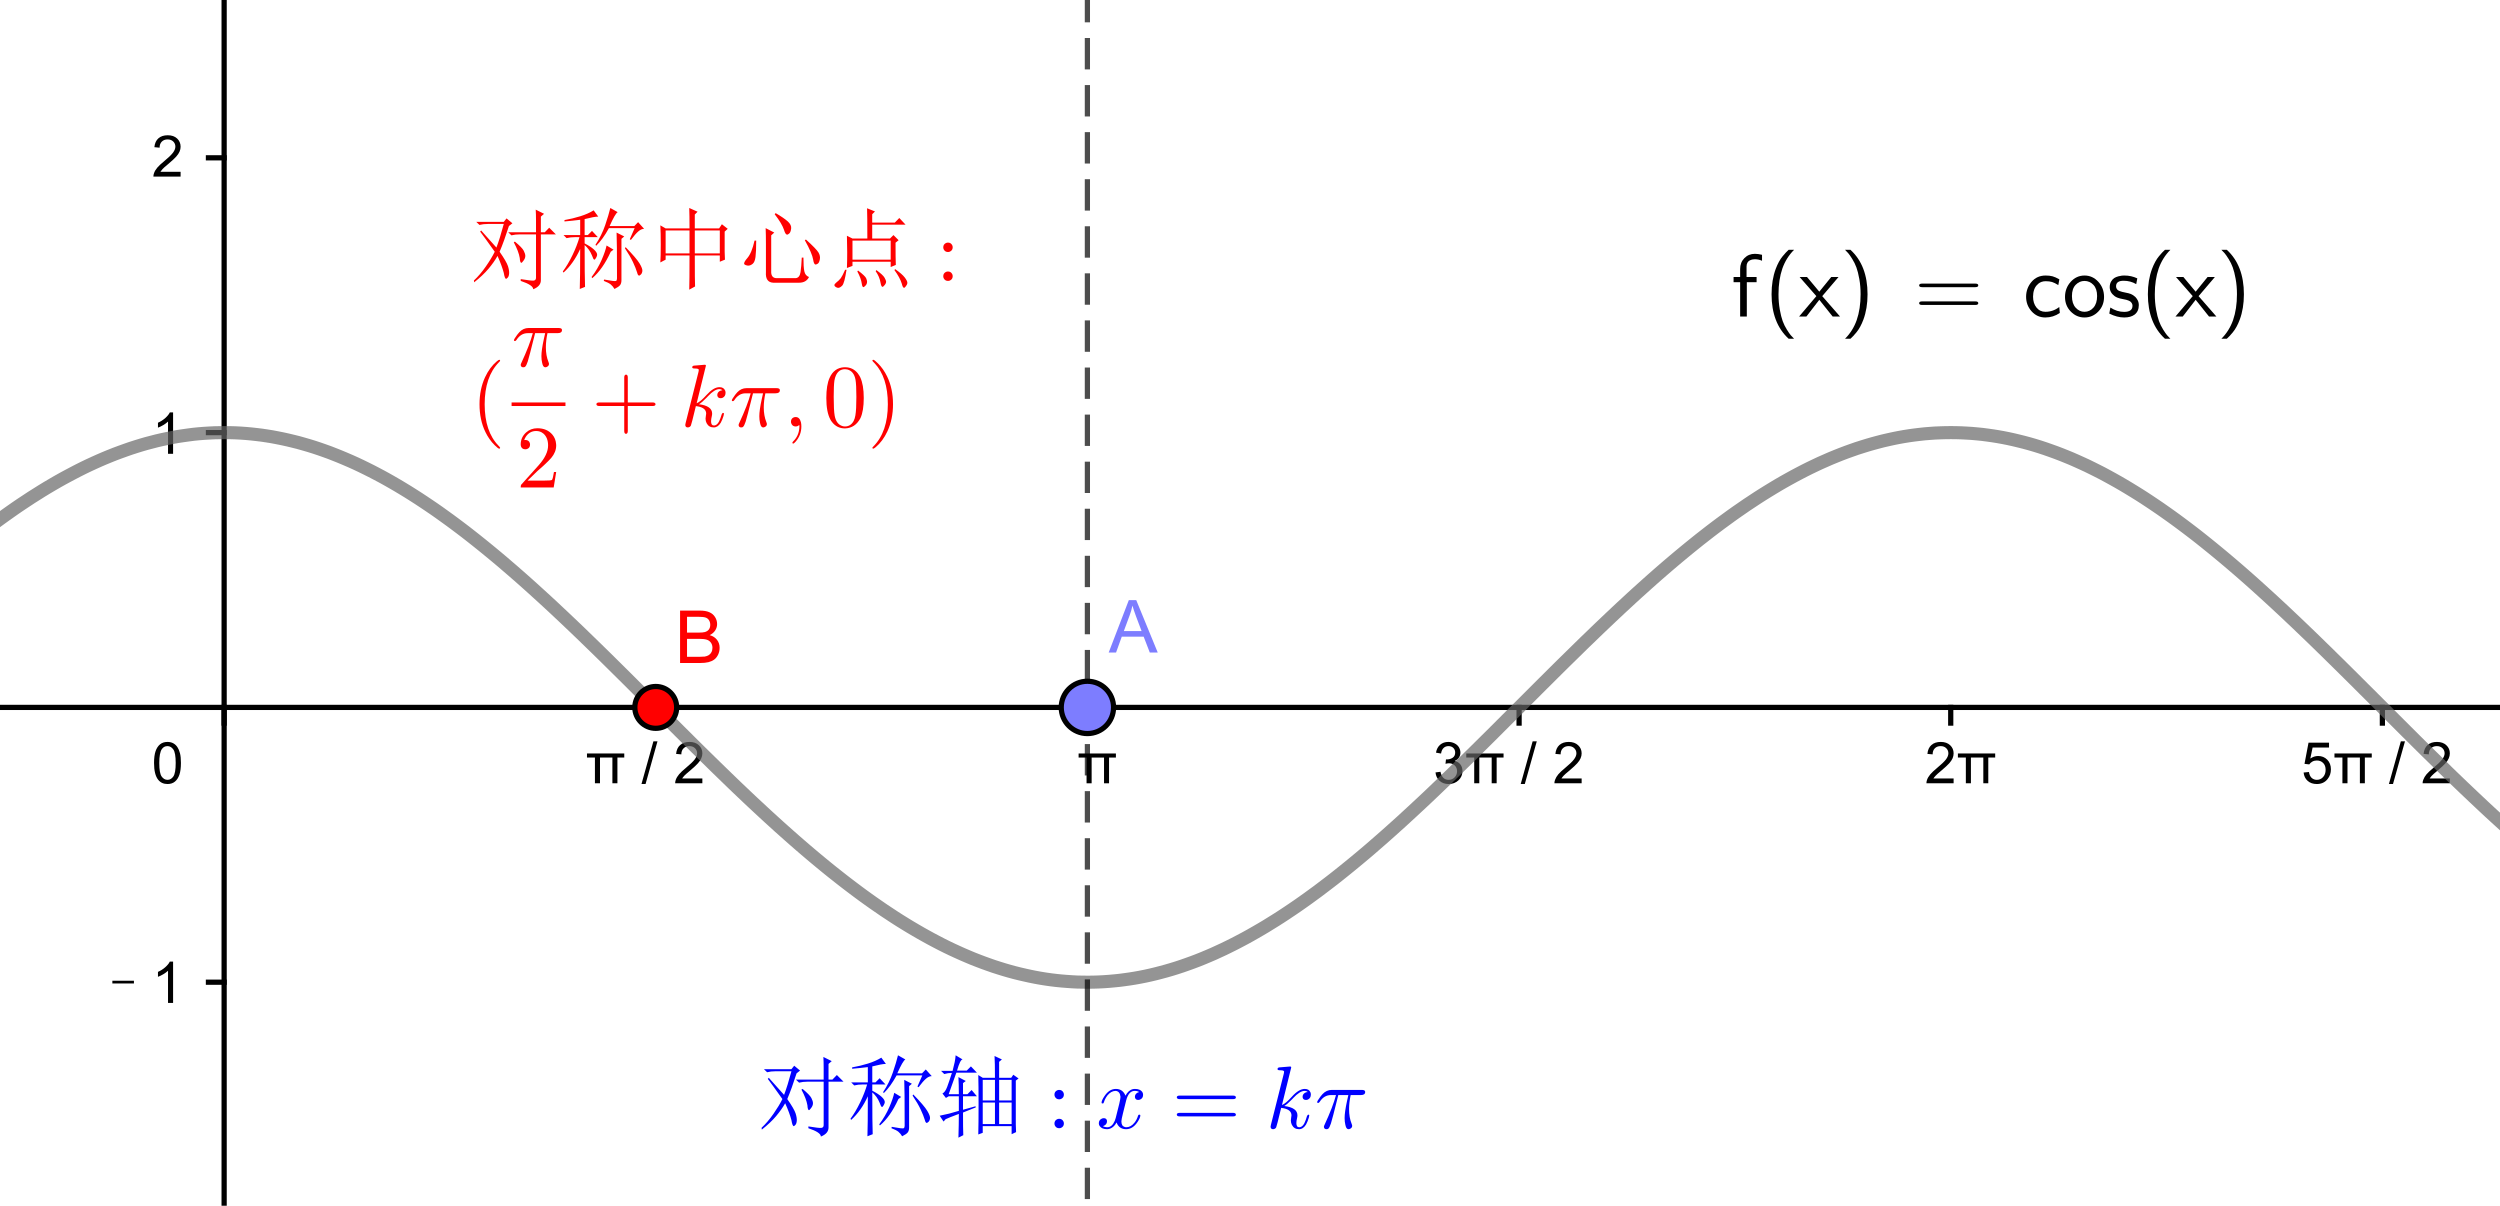 <?xml version="1.0" encoding="ISO-8859-1" standalone="no"?>

<svg 
     version="1.1"
     baseProfile="full"
     xmlns="http://www.w3.org/2000/svg"
     xmlns:xlink="http://www.w3.org/1999/xlink"
     xmlns:ev="http://www.w3.org/2001/xml-events"
     width="9.117cm"
     height="4.397cm"
     viewBox="0 0 478 229"
     >
<title>

</title>
<g stroke-linejoin="miter" stroke-dashoffset="0" stroke-dasharray="none" stroke-width="1" stroke-miterlimit="10.000" stroke-linecap="square">
<g transform="matrix(1, 0, 0, 1, -33.000, -59.000)">
<clipPath id="clip16eb70f0-c276-4726-ae06-df3e377df412">
  <path d="M 33.000 59.000 L 33.000 290.00 L 512.00 290.00 L 512.00 59.000 z"/>
</clipPath>
<g clip-path="url(#clip1)">
<g stroke-linecap="butt" fill="none" stroke-opacity="1" stroke="#000000">
  <path d="M 75.854 2 L 75.854 426.00"/>
</g> <!-- drawing style -->
</g> <!-- clip1 -->
</g> <!-- transform -->
<g transform="matrix(1, 0, 0, 1, -33.000, -59.000)">
<clipPath id="clipd1eac320-18a4-4959-b580-4ac2521609c1">
  <path d="M 33.000 59.000 L 33.000 290.00 L 512.00 290.00 L 512.00 59.000 z"/>
</clipPath>
<g clip-path="url(#clip2)">
<g stroke-linecap="butt" fill="none" stroke-opacity="1" stroke="#000000">
  <path d="M 75.854 1 L 72.854 4"/>
</g> <!-- drawing style -->
</g> <!-- clip2 -->
</g> <!-- transform -->
<g transform="matrix(1, 0, 0, 1, -33.000, -59.000)">
<clipPath id="clipbcbe0787-932c-49ac-a1f7-05c31c34a7be">
  <path d="M 33.000 59.000 L 33.000 290.00 L 512.00 290.00 L 512.00 59.000 z"/>
</clipPath>
<g clip-path="url(#clip3)">
<g stroke-linecap="butt" fill="none" stroke-opacity="1" stroke="#000000">
  <path d="M 75.854 1 L 78.854 4"/>
</g> <!-- drawing style -->
</g> <!-- clip3 -->
</g> <!-- transform -->
<g transform="matrix(1, 0, 0, 1, -33.000, -59.000)">
<clipPath id="clip7239a6b4-34f7-4ec0-9318-4e9a1e3563a1">
  <path d="M 33.000 59.000 L 33.000 290.00 L 512.00 290.00 L 512.00 59.000 z"/>
</clipPath>
<g clip-path="url(#clip4)">
<g stroke-linecap="butt" fill="none" stroke-opacity="1" stroke="#000000">
  <path d="M 0 193.49 L 566.00 193.49"/>
</g> <!-- drawing style -->
</g> <!-- clip4 -->
</g> <!-- transform -->
<g transform="matrix(1, 0, 0, 1, -33.000, -59.000)">
<clipPath id="clipe2324be2-7c81-432c-a08e-e75274e8e69c">
  <path d="M 33.000 59.000 L 33.000 290.00 L 512.00 290.00 L 512.00 59.000 z"/>
</clipPath>
<g clip-path="url(#clip5)">
<g stroke-linecap="butt" fill="none" stroke-opacity="1" stroke="#000000">
  <path d="M 567.00 193.49 L 564.00 190.49"/>
</g> <!-- drawing style -->
</g> <!-- clip5 -->
</g> <!-- transform -->
<g transform="matrix(1, 0, 0, 1, -33.000, -59.000)">
<clipPath id="clipcd37d162-94dc-4cbf-8526-72327efc53d0">
  <path d="M 33.000 59.000 L 33.000 290.00 L 512.00 290.00 L 512.00 59.000 z"/>
</clipPath>
<g clip-path="url(#clip6)">
<g stroke-linecap="butt" fill="none" stroke-opacity="1" stroke="#000000">
  <path d="M 567.00 193.49 L 564.00 196.49"/>
</g> <!-- drawing style -->
</g> <!-- clip6 -->
</g> <!-- transform -->
<g transform="matrix(1, 0, 0, 1, -33.000, -59.000)">
<clipPath id="clipa2d278c8-50c6-4ff8-bd06-6c99bf419342">
  <path d="M 33.000 59.000 L 33.000 290.00 L 512.00 290.00 L 512.00 59.000 z"/>
</clipPath>
<g clip-path="url(#clip7)">
<g stroke-linecap="butt" fill="none" stroke-opacity="1" stroke="#000000">
  <path d="M 75.854 193.49 L 75.854 196.49"/>
</g> <!-- drawing style -->
</g> <!-- clip7 -->
</g> <!-- transform -->
<g transform="matrix(1, 0, 0, 1, -33.000, -59.000)">
<clipPath id="clipe4e7952f-a421-4573-8b12-03010863c8e7">
  <path d="M 33.000 59.000 L 33.000 290.00 L 512.00 290.00 L 512.00 59.000 z"/>
</clipPath>
<g clip-path="url(#clip8)">
<g fill-opacity="1" fill-rule="nonzero" stroke="none" fill="#000000">
  <path d="M 147.72 203.08 L 147.72 208.00 L 146.75 208.00 L 146.75 203.08 L 145.23 203.08 L 145.23 202.30 L 152.36 202.30 L 152.36 203.08 L 151.05 203.08 L 151.05 208.00 L 150.09 208.00 L 150.09 203.08 L 147.72 203.08 z M 155.65 208.14 L 157.93 199.98 L 158.71 199.98 L 156.43 208.14 L 155.65 208.14 z M 167.29 207.08 L 167.29 208.00 L 162.09 208.00 Q 162.09 207.66 162.21 207.33 Q 162.40 206.80 162.84 206.28 Q 163.27 205.77 164.10 205.09 Q 165.38 204.03 165.84 203.42 Q 166.29 202.81 166.29 202.27 Q 166.29 201.69 165.88 201.29 Q 165.48 200.89 164.80 200.89 Q 164.12 200.89 163.70 201.31 Q 163.27 201.73 163.27 202.47 L 162.27 202.38 Q 162.38 201.27 163.05 200.68 Q 163.71 200.09 164.84 200.09 Q 165.96 200.09 166.62 200.72 Q 167.29 201.34 167.29 202.28 Q 167.29 202.75 167.09 203.21 Q 166.90 203.67 166.45 204.17 Q 166.01 204.67 164.96 205.56 Q 164.09 206.28 163.84 206.55 Q 163.60 206.81 163.43 207.08 L 167.29 207.08 z"/>
</g> <!-- drawing style -->
</g> <!-- clip8 -->
</g> <!-- transform -->
<g transform="matrix(1, 0, 0, 1, -33.000, -59.000)">
<clipPath id="clipc66de588-677d-4fe4-82b2-a8769a96ce13">
  <path d="M 33.000 59.000 L 33.000 290.00 L 512.00 290.00 L 512.00 59.000 z"/>
</clipPath>
<g clip-path="url(#clip9)">
<g stroke-linecap="butt" fill="none" stroke-opacity="1" stroke="#000000">
  <path d="M 158.38 193.49 L 158.38 196.49"/>
</g> <!-- drawing style -->
</g> <!-- clip9 -->
</g> <!-- transform -->
<g transform="matrix(1, 0, 0, 1, -33.000, -59.000)">
<clipPath id="clip23044fa8-2640-40ac-9e8e-70cc37bd8a2b">
  <path d="M 33.000 59.000 L 33.000 290.00 L 512.00 290.00 L 512.00 59.000 z"/>
</clipPath>
<g clip-path="url(#clip10)">
<g fill-opacity="1" fill-rule="nonzero" stroke="none" fill="#000000">
  <path d="M 241.72 203.08 L 241.72 208.00 L 240.75 208.00 L 240.75 203.08 L 239.23 203.08 L 239.23 202.30 L 246.36 202.30 L 246.36 203.08 L 245.05 203.08 L 245.05 208.00 L 244.09 208.00 L 244.09 203.08 L 241.72 203.08 z"/>
</g> <!-- drawing style -->
</g> <!-- clip10 -->
</g> <!-- transform -->
<g transform="matrix(1, 0, 0, 1, -33.000, -59.000)">
<clipPath id="clip4c436e25-d20a-4c25-9b29-5e624a13fb74">
  <path d="M 33.000 59.000 L 33.000 290.00 L 512.00 290.00 L 512.00 59.000 z"/>
</clipPath>
<g clip-path="url(#clip11)">
<g stroke-linecap="butt" fill="none" stroke-opacity="1" stroke="#000000">
  <path d="M 240.91 193.49 L 240.91 196.49"/>
</g> <!-- drawing style -->
</g> <!-- clip11 -->
</g> <!-- transform -->
<g transform="matrix(1, 0, 0, 1, -33.000, -59.000)">
<clipPath id="clip8d62467e-2e60-43ad-82f6-841d17a06cb4">
  <path d="M 33.000 59.000 L 33.000 290.00 L 512.00 290.00 L 512.00 59.000 z"/>
</clipPath>
<g clip-path="url(#clip12)">
<g fill-opacity="1" fill-rule="nonzero" stroke="none" fill="#000000">
  <path d="M 307.47 205.92 L 308.42 205.80 Q 308.59 206.61 308.99 206.98 Q 309.39 207.34 309.97 207.34 Q 310.66 207.34 311.12 206.87 Q 311.59 206.39 311.59 205.70 Q 311.59 205.03 311.16 204.60 Q 310.72 204.17 310.05 204.17 Q 309.78 204.17 309.38 204.27 L 309.47 203.42 Q 309.58 203.44 309.62 203.44 Q 310.25 203.44 310.74 203.12 Q 311.23 202.80 311.23 202.12 Q 311.23 201.59 310.88 201.24 Q 310.52 200.89 309.95 200.89 Q 309.39 200.89 309.02 201.24 Q 308.64 201.59 308.53 202.31 L 307.56 202.14 Q 307.73 201.16 308.37 200.62 Q 309.00 200.09 309.92 200.09 Q 310.58 200.09 311.12 200.37 Q 311.66 200.64 311.95 201.12 Q 312.23 201.61 312.23 202.14 Q 312.23 202.66 311.96 203.07 Q 311.69 203.48 311.14 203.73 Q 311.84 203.89 312.23 204.40 Q 312.62 204.91 312.62 205.67 Q 312.62 206.70 311.87 207.42 Q 311.11 208.14 309.97 208.14 Q 308.92 208.14 308.24 207.52 Q 307.56 206.91 307.47 205.92 z M 315.84 203.08 L 315.84 208.00 L 314.87 208.00 L 314.87 203.08 L 313.35 203.08 L 313.35 202.30 L 320.48 202.30 L 320.48 203.08 L 319.16 203.08 L 319.16 208.00 L 318.21 208.00 L 318.21 203.08 L 315.84 203.08 z M 323.76 208.14 L 326.04 199.98 L 326.83 199.98 L 324.54 208.14 L 323.76 208.14 z M 335.41 207.08 L 335.41 208.00 L 330.20 208.00 Q 330.20 207.66 330.33 207.33 Q 330.52 206.80 330.95 206.28 Q 331.39 205.77 332.22 205.09 Q 333.50 204.03 333.95 203.42 Q 334.41 202.81 334.41 202.27 Q 334.41 201.69 334.00 201.29 Q 333.59 200.89 332.92 200.89 Q 332.23 200.89 331.81 201.31 Q 331.39 201.73 331.39 202.47 L 330.39 202.38 Q 330.50 201.27 331.16 200.68 Q 331.83 200.09 332.95 200.09 Q 334.08 200.09 334.74 200.72 Q 335.41 201.34 335.41 202.28 Q 335.41 202.75 335.21 203.21 Q 335.02 203.67 334.57 204.17 Q 334.13 204.67 333.08 205.56 Q 332.20 206.28 331.96 206.55 Q 331.72 206.81 331.55 207.08 L 335.41 207.08 z"/>
</g> <!-- drawing style -->
</g> <!-- clip12 -->
</g> <!-- transform -->
<g transform="matrix(1, 0, 0, 1, -33.000, -59.000)">
<clipPath id="clip0494bcb5-d1de-4416-b59f-2cb51b4e143c">
  <path d="M 33.000 59.000 L 33.000 290.00 L 512.00 290.00 L 512.00 59.000 z"/>
</clipPath>
<g clip-path="url(#clip13)">
<g stroke-linecap="butt" fill="none" stroke-opacity="1" stroke="#000000">
  <path d="M 323.45 193.49 L 323.45 196.49"/>
</g> <!-- drawing style -->
</g> <!-- clip13 -->
</g> <!-- transform -->
<g transform="matrix(1, 0, 0, 1, -33.000, -59.000)">
<clipPath id="clip307dbcca-3091-4940-861d-83aa666b63c7">
  <path d="M 33.000 59.000 L 33.000 290.00 L 512.00 290.00 L 512.00 59.000 z"/>
</clipPath>
<g clip-path="url(#clip14)">
<g fill-opacity="1" fill-rule="nonzero" stroke="none" fill="#000000">
  <path d="M 406.53 207.08 L 406.53 208.00 L 401.33 208.00 Q 401.33 207.66 401.45 207.33 Q 401.64 206.80 402.08 206.28 Q 402.52 205.77 403.34 205.09 Q 404.62 204.03 405.08 203.42 Q 405.53 202.81 405.53 202.27 Q 405.53 201.69 405.12 201.29 Q 404.72 200.89 404.05 200.89 Q 403.36 200.89 402.94 201.31 Q 402.52 201.73 402.52 202.47 L 401.52 202.38 Q 401.62 201.27 402.29 200.68 Q 402.95 200.09 404.08 200.09 Q 405.20 200.09 405.87 200.72 Q 406.53 201.34 406.53 202.28 Q 406.53 202.75 406.34 203.21 Q 406.14 203.67 405.70 204.17 Q 405.25 204.67 404.20 205.56 Q 403.33 206.28 403.09 206.55 Q 402.84 206.81 402.67 207.08 L 406.53 207.08 z M 409.84 203.08 L 409.84 208.00 L 408.87 208.00 L 408.87 203.08 L 407.35 203.08 L 407.35 202.30 L 414.48 202.30 L 414.48 203.08 L 413.16 203.08 L 413.16 208.00 L 412.21 208.00 L 412.21 203.08 L 409.84 203.08 z"/>
</g> <!-- drawing style -->
</g> <!-- clip14 -->
</g> <!-- transform -->
<g transform="matrix(1, 0, 0, 1, -33.000, -59.000)">
<clipPath id="clip22184761-d3f3-4565-97c0-4ba03c2b7c23">
  <path d="M 33.000 59.000 L 33.000 290.00 L 512.00 290.00 L 512.00 59.000 z"/>
</clipPath>
<g clip-path="url(#clip15)">
<g stroke-linecap="butt" fill="none" stroke-opacity="1" stroke="#000000">
  <path d="M 405.98 193.49 L 405.98 196.49"/>
</g> <!-- drawing style -->
</g> <!-- clip15 -->
</g> <!-- transform -->
<g transform="matrix(1, 0, 0, 1, -33.000, -59.000)">
<clipPath id="clipc94acb9b-5ba6-4d2c-9b45-d1a3e74cc9cb">
  <path d="M 33.000 59.000 L 33.000 290.00 L 512.00 290.00 L 512.00 59.000 z"/>
</clipPath>
<g clip-path="url(#clip16)">
<g fill-opacity="1" fill-rule="nonzero" stroke="none" fill="#000000">
  <path d="M 473.45 205.94 L 474.47 205.84 Q 474.58 206.59 474.99 206.97 Q 475.41 207.34 475.98 207.34 Q 476.69 207.34 477.17 206.81 Q 477.66 206.28 477.66 205.42 Q 477.66 204.59 477.19 204.12 Q 476.72 203.64 475.97 203.64 Q 475.50 203.64 475.12 203.85 Q 474.75 204.06 474.53 204.39 L 473.62 204.28 L 474.39 200.23 L 478.31 200.23 L 478.31 201.16 L 475.17 201.16 L 474.73 203.27 Q 475.45 202.78 476.23 202.78 Q 477.27 202.78 477.97 203.49 Q 478.67 204.20 478.67 205.33 Q 478.67 206.41 478.05 207.17 Q 477.30 208.14 475.98 208.14 Q 474.91 208.14 474.23 207.54 Q 473.55 206.94 473.45 205.94 z M 481.84 203.08 L 481.84 208.00 L 480.87 208.00 L 480.87 203.08 L 479.35 203.08 L 479.35 202.30 L 486.48 202.30 L 486.48 203.08 L 485.16 203.08 L 485.16 208.00 L 484.21 208.00 L 484.21 203.08 L 481.84 203.08 z M 489.76 208.14 L 492.04 199.98 L 492.83 199.98 L 490.54 208.14 L 489.76 208.14 z M 501.41 207.08 L 501.41 208.00 L 496.20 208.00 Q 496.20 207.66 496.33 207.33 Q 496.52 206.80 496.95 206.28 Q 497.39 205.77 498.22 205.09 Q 499.50 204.03 499.95 203.42 Q 500.41 202.81 500.41 202.27 Q 500.41 201.69 500.00 201.29 Q 499.59 200.89 498.92 200.89 Q 498.23 200.89 497.81 201.31 Q 497.39 201.73 497.39 202.47 L 496.39 202.38 Q 496.50 201.27 497.16 200.68 Q 497.83 200.09 498.95 200.09 Q 500.08 200.09 500.74 200.72 Q 501.41 201.34 501.41 202.28 Q 501.41 202.75 501.21 203.21 Q 501.02 203.67 500.57 204.17 Q 500.13 204.67 499.08 205.56 Q 498.20 206.28 497.96 206.55 Q 497.72 206.81 497.55 207.08 L 501.41 207.08 z"/>
</g> <!-- drawing style -->
</g> <!-- clip16 -->
</g> <!-- transform -->
<g transform="matrix(1, 0, 0, 1, -33.000, -59.000)">
<clipPath id="clipb203758e-6ee6-416c-979c-9cd7dba1b5be">
  <path d="M 33.000 59.000 L 33.000 290.00 L 512.00 290.00 L 512.00 59.000 z"/>
</clipPath>
<g clip-path="url(#clip17)">
<g stroke-linecap="butt" fill="none" stroke-opacity="1" stroke="#000000">
  <path d="M 488.51 193.49 L 488.51 196.49"/>
</g> <!-- drawing style -->
</g> <!-- clip17 -->
</g> <!-- transform -->
<g transform="matrix(1, 0, 0, 1, -33.000, -59.000)">
<clipPath id="clip342c5e27-1b52-4a51-8f28-c5d2667be898">
  <path d="M 33.000 59.000 L 33.000 290.00 L 512.00 290.00 L 512.00 59.000 z"/>
</clipPath>
<g clip-path="url(#clip18)">
<g stroke-linecap="butt" fill="none" stroke-opacity="1" stroke="#000000">
  <path d="M 72.854 403.65 L 75.854 403.65"/>
</g> <!-- drawing style -->
</g> <!-- clip18 -->
</g> <!-- transform -->
<g transform="matrix(1, 0, 0, 1, -33.000, -59.000)">
<clipPath id="clip1ed170cb-5d1b-4366-a5e0-349f21945d06">
  <path d="M 33.000 59.000 L 33.000 290.00 L 512.00 290.00 L 512.00 59.000 z"/>
</clipPath>
<g clip-path="url(#clip19)">
<g stroke-linecap="butt" fill="none" stroke-opacity="1" stroke="#000000">
  <path d="M 72.854 351.11 L 75.854 351.11"/>
</g> <!-- drawing style -->
</g> <!-- clip19 -->
</g> <!-- transform -->
<g transform="matrix(1, 0, 0, 1, -33.000, -59.000)">
<clipPath id="clipcf13065f-c68e-4cbf-8698-a0e426450fa1">
  <path d="M 33.000 59.000 L 33.000 290.00 L 512.00 290.00 L 512.00 59.000 z"/>
</clipPath>
<g clip-path="url(#clip20)">
<g stroke-linecap="butt" fill="none" stroke-opacity="1" stroke="#000000">
  <path d="M 72.854 298.57 L 75.854 298.57"/>
</g> <!-- drawing style -->
</g> <!-- clip20 -->
</g> <!-- transform -->
<g transform="matrix(1, 0, 0, 1, -33.000, -59.000)">
<clipPath id="clip667b24bd-53e1-43c6-9ce0-e127910fa162">
  <path d="M 33.000 59.000 L 33.000 290.00 L 512.00 290.00 L 512.00 59.000 z"/>
</clipPath>
<g clip-path="url(#clip21)">
<g stroke-linecap="butt" fill="none" stroke-opacity="1" stroke="#000000">
  <path d="M 72.854 246.03 L 75.854 246.03"/>
</g> <!-- drawing style -->
</g> <!-- clip21 -->
</g> <!-- transform -->
<g transform="matrix(1, 0, 0, 1, -33.000, -59.000)">
<clipPath id="clipc7be1448-78ff-46f7-904c-dbb1d4ace566">
  <path d="M 33.000 59.000 L 33.000 290.00 L 512.00 290.00 L 512.00 59.000 z"/>
</clipPath>
<g clip-path="url(#clip22)">
<g stroke-linecap="butt" fill="none" stroke-opacity="1" stroke="#000000">
  <path d="M 72.854 140.95 L 75.854 140.95"/>
</g> <!-- drawing style -->
</g> <!-- clip22 -->
</g> <!-- transform -->
<g transform="matrix(1, 0, 0, 1, -33.000, -59.000)">
<clipPath id="clipb1647bfc-c78b-4776-a85e-5ebae7514bce">
  <path d="M 33.000 59.000 L 33.000 290.00 L 512.00 290.00 L 512.00 59.000 z"/>
</clipPath>
<g clip-path="url(#clip23)">
<g stroke-linecap="butt" fill="none" stroke-opacity="1" stroke="#000000">
  <path d="M 72.854 88.409 L 75.854 88.409"/>
</g> <!-- drawing style -->
</g> <!-- clip23 -->
</g> <!-- transform -->
<g transform="matrix(1, 0, 0, 1, -33.000, -59.000)">
<clipPath id="clip34c53fc2-d9dc-406f-9984-8a4ec6eaa2d8">
  <path d="M 33.000 59.000 L 33.000 290.00 L 512.00 290.00 L 512.00 59.000 z"/>
</clipPath>
<g clip-path="url(#clip24)">
<g stroke-linecap="butt" fill="none" stroke-opacity="1" stroke="#000000">
  <path d="M 72.854 35.868 L 75.854 35.868"/>
</g> <!-- drawing style -->
</g> <!-- clip24 -->
</g> <!-- transform -->
<g transform="matrix(1, 0, 0, 1, -33.000, -59.000)">
<clipPath id="clipb0957052-be91-4734-89d2-17ae140b5b46">
  <path d="M 33.000 59.000 L 33.000 290.00 L 512.00 290.00 L 512.00 59.000 z"/>
</clipPath>
<g clip-path="url(#clip25)">
<g fill-opacity="1" fill-rule="nonzero" stroke="none" fill="#000000">
  <path d="M 54.484 404.27 L 54.484 403.75 L 58.609 403.75 L 58.609 404.27 L 54.484 404.27 z M 65.562 408.00 L 65.562 406.11 L 62.141 406.11 L 62.141 405.23 L 65.734 400.12 L 66.516 400.12 L 66.516 405.23 L 67.594 405.23 L 67.594 406.11 L 66.516 406.11 L 66.516 408.00 L 65.562 408.00 z M 65.562 405.23 L 65.562 401.67 L 63.094 405.23 L 65.562 405.23 z"/>
</g> <!-- drawing style -->
</g> <!-- clip25 -->
</g> <!-- transform -->
<g transform="matrix(1, 0, 0, 1, -33.000, -59.000)">
<clipPath id="clip6293a0bc-2c54-48ac-93b3-37717be413f5">
  <path d="M 33.000 59.000 L 33.000 290.00 L 512.00 290.00 L 512.00 59.000 z"/>
</clipPath>
<g clip-path="url(#clip26)">
<g fill-opacity="1" fill-rule="nonzero" stroke="none" fill="#000000">
  <path d="M 54.484 351.27 L 54.484 350.75 L 58.609 350.75 L 58.609 351.27 L 54.484 351.27 z M 62.469 352.92 L 63.422 352.80 Q 63.594 353.61 63.992 353.98 Q 64.391 354.34 64.969 354.34 Q 65.656 354.34 66.125 353.87 Q 66.594 353.39 66.594 352.70 Q 66.594 352.03 66.156 351.60 Q 65.719 351.17 65.047 351.17 Q 64.781 351.17 64.375 351.27 L 64.469 350.42 Q 64.578 350.44 64.625 350.44 Q 65.250 350.44 65.742 350.12 Q 66.234 349.80 66.234 349.12 Q 66.234 348.59 65.875 348.24 Q 65.516 347.89 64.953 347.89 Q 64.391 347.89 64.016 348.24 Q 63.641 348.59 63.531 349.31 L 62.562 349.14 Q 62.734 348.16 63.367 347.62 Q 64.000 347.09 64.922 347.09 Q 65.578 347.09 66.117 347.37 Q 66.656 347.64 66.945 348.12 Q 67.234 348.61 67.234 349.14 Q 67.234 349.66 66.961 350.07 Q 66.688 350.48 66.141 350.73 Q 66.844 350.89 67.234 351.40 Q 67.625 351.91 67.625 352.67 Q 67.625 353.70 66.867 354.42 Q 66.109 355.14 64.969 355.14 Q 63.922 355.14 63.242 354.52 Q 62.562 353.91 62.469 352.92 z"/>
</g> <!-- drawing style -->
</g> <!-- clip26 -->
</g> <!-- transform -->
<g transform="matrix(1, 0, 0, 1, -33.000, -59.000)">
<clipPath id="clip343a1189-4a24-42d5-aac2-e6cf5021163f">
  <path d="M 33.000 59.000 L 33.000 290.00 L 512.00 290.00 L 512.00 59.000 z"/>
</clipPath>
<g clip-path="url(#clip27)">
<g fill-opacity="1" fill-rule="nonzero" stroke="none" fill="#000000">
  <path d="M 54.484 299.27 L 54.484 298.75 L 58.609 298.75 L 58.609 299.27 L 54.484 299.27 z M 67.531 302.08 L 67.531 303.00 L 62.328 303.00 Q 62.328 302.66 62.453 302.33 Q 62.641 301.80 63.078 301.28 Q 63.516 300.77 64.344 300.09 Q 65.625 299.03 66.078 298.42 Q 66.531 297.81 66.531 297.27 Q 66.531 296.69 66.125 296.29 Q 65.719 295.89 65.047 295.89 Q 64.359 295.89 63.938 296.31 Q 63.516 296.73 63.516 297.47 L 62.516 297.38 Q 62.625 296.27 63.289 295.68 Q 63.953 295.09 65.078 295.09 Q 66.203 295.09 66.867 295.72 Q 67.531 296.34 67.531 297.28 Q 67.531 297.75 67.336 298.21 Q 67.141 298.67 66.695 299.17 Q 66.250 299.67 65.203 300.56 Q 64.328 301.28 64.086 301.55 Q 63.844 301.81 63.672 302.08 L 67.531 302.08 z"/>
</g> <!-- drawing style -->
</g> <!-- clip27 -->
</g> <!-- transform -->
<g transform="matrix(1, 0, 0, 1, -33.000, -59.000)">
<clipPath id="clip35a6cf8c-c49f-4827-a2ff-ca8bdcd71abf">
  <path d="M 33.000 59.000 L 33.000 290.00 L 512.00 290.00 L 512.00 59.000 z"/>
</clipPath>
<g clip-path="url(#clip28)">
<g fill-opacity="1" fill-rule="nonzero" stroke="none" fill="#000000">
  <path d="M 54.484 246.27 L 54.484 245.75 L 58.609 245.75 L 58.609 246.27 L 54.484 246.27 z M 66.094 250.00 L 65.125 250.00 L 65.125 243.84 Q 64.781 244.17 64.219 244.51 Q 63.656 244.84 63.203 245.00 L 63.203 244.06 Q 64.016 243.69 64.617 243.15 Q 65.219 242.61 65.469 242.09 L 66.094 242.09 L 66.094 250.00 z"/>
</g> <!-- drawing style -->
</g> <!-- clip28 -->
</g> <!-- transform -->
<g transform="matrix(1, 0, 0, 1, -33.000, -59.000)">
<clipPath id="clip346f76c5-fbcb-407e-8f1a-e55a1be34e82">
  <path d="M 33.000 59.000 L 33.000 290.00 L 512.00 290.00 L 512.00 59.000 z"/>
</clipPath>
<g clip-path="url(#clip29)">
<g fill-opacity="1" fill-rule="nonzero" stroke="none" fill="#000000">
  <path d="M 66.094 145.00 L 65.125 145.00 L 65.125 138.84 Q 64.781 139.17 64.219 139.51 Q 63.656 139.84 63.203 140.00 L 63.203 139.06 Q 64.016 138.69 64.617 138.15 Q 65.219 137.61 65.469 137.09 L 66.094 137.09 L 66.094 145.00 z"/>
</g> <!-- drawing style -->
</g> <!-- clip29 -->
</g> <!-- transform -->
<g transform="matrix(1, 0, 0, 1, -33.000, -59.000)">
<clipPath id="clip43e69cdd-3bda-4d6f-9e3c-60ebc90fc238">
  <path d="M 33.000 59.000 L 33.000 290.00 L 512.00 290.00 L 512.00 59.000 z"/>
</clipPath>
<g clip-path="url(#clip30)">
<g fill-opacity="1" fill-rule="nonzero" stroke="none" fill="#000000">
  <path d="M 67.531 91.078 L 67.531 92.000 L 62.328 92.000 Q 62.328 91.656 62.453 91.328 Q 62.641 90.797 63.078 90.281 Q 63.516 89.766 64.344 89.094 Q 65.625 88.031 66.078 87.422 Q 66.531 86.812 66.531 86.266 Q 66.531 85.688 66.125 85.289 Q 65.719 84.891 65.047 84.891 Q 64.359 84.891 63.938 85.312 Q 63.516 85.734 63.516 86.469 L 62.516 86.375 Q 62.625 85.266 63.289 84.680 Q 63.953 84.094 65.078 84.094 Q 66.203 84.094 66.867 84.719 Q 67.531 85.344 67.531 86.281 Q 67.531 86.750 67.336 87.211 Q 67.141 87.672 66.695 88.172 Q 66.250 88.672 65.203 89.562 Q 64.328 90.281 64.086 90.547 Q 63.844 90.812 63.672 91.078 L 67.531 91.078 z"/>
</g> <!-- drawing style -->
</g> <!-- clip30 -->
</g> <!-- transform -->
<g transform="matrix(1, 0, 0, 1, -33.000, -59.000)">
<clipPath id="clip373f6f7b-87c5-4c0e-8cbe-942d56f1bfcf">
  <path d="M 33.000 59.000 L 33.000 290.00 L 512.00 290.00 L 512.00 59.000 z"/>
</clipPath>
<g clip-path="url(#clip31)">
<g fill-opacity="1" fill-rule="nonzero" stroke="none" fill="#000000">
  <path d="M 62.469 37.922 L 63.422 37.797 Q 63.594 38.609 63.992 38.977 Q 64.391 39.344 64.969 39.344 Q 65.656 39.344 66.125 38.867 Q 66.594 38.391 66.594 37.703 Q 66.594 37.031 66.156 36.602 Q 65.719 36.172 65.047 36.172 Q 64.781 36.172 64.375 36.266 L 64.469 35.422 Q 64.578 35.438 64.625 35.438 Q 65.250 35.438 65.742 35.117 Q 66.234 34.797 66.234 34.125 Q 66.234 33.594 65.875 33.242 Q 65.516 32.891 64.953 32.891 Q 64.391 32.891 64.016 33.242 Q 63.641 33.594 63.531 34.312 L 62.562 34.141 Q 62.734 33.156 63.367 32.625 Q 64.000 32.094 64.922 32.094 Q 65.578 32.094 66.117 32.367 Q 66.656 32.641 66.945 33.125 Q 67.234 33.609 67.234 34.141 Q 67.234 34.656 66.961 35.070 Q 66.688 35.484 66.141 35.734 Q 66.844 35.891 67.234 36.398 Q 67.625 36.906 67.625 37.672 Q 67.625 38.703 66.867 39.422 Q 66.109 40.141 64.969 40.141 Q 63.922 40.141 63.242 39.523 Q 62.562 38.906 62.469 37.922 z"/>
</g> <!-- drawing style -->
</g> <!-- clip31 -->
</g> <!-- transform -->
<g transform="matrix(1, 0, 0, 1, -33.000, -59.000)">
<clipPath id="clipe174b2a2-37ca-4566-8835-724c28e7a1ca">
  <path d="M 33.000 59.000 L 33.000 290.00 L 512.00 290.00 L 512.00 59.000 z"/>
</clipPath>
<g clip-path="url(#clip32)">
<g fill-opacity="1" fill-rule="nonzero" stroke="none" fill="#000000">
  <path d="M 62.453 204.11 Q 62.453 202.72 62.742 201.87 Q 63.031 201.02 63.602 200.55 Q 64.172 200.09 65.031 200.09 Q 65.656 200.09 66.133 200.35 Q 66.609 200.61 66.922 201.09 Q 67.234 201.56 67.414 202.26 Q 67.594 202.95 67.594 204.11 Q 67.594 205.50 67.305 206.35 Q 67.016 207.20 66.453 207.67 Q 65.891 208.14 65.031 208.14 Q 63.891 208.14 63.234 207.31 Q 62.453 206.33 62.453 204.11 z M 63.453 204.11 Q 63.453 206.06 63.906 206.70 Q 64.359 207.34 65.031 207.34 Q 65.688 207.34 66.141 206.70 Q 66.594 206.05 66.594 204.11 Q 66.594 202.17 66.141 201.53 Q 65.688 200.89 65.016 200.89 Q 64.344 200.89 63.953 201.45 Q 63.453 202.17 63.453 204.11 z"/>
</g> <!-- drawing style -->
</g> <!-- clip32 -->
</g> <!-- transform -->
<g id="misc">
</g><!-- misc -->
<g id="layer0">
<g transform="matrix(1, 0, 0, 1, -33.000, -59.000)">
<clipPath id="clip5f8b280e-dbcc-45dd-8f6c-629c452e5e6a">
  <path d="M 33.000 59.000 L 33.000 290.00 L 512.00 290.00 L 512.00 59.000 z"/>
</clipPath>
<g clip-path="url(#clip33)">
<g stroke-linejoin="round" stroke-width="2.5" stroke-linecap="round" fill="none" stroke-opacity=".698" stroke="#666666">
  <path d="M 0 186.83 L 1 185.84 L 1 185.84 L 2 184.85 L 2 184.85 L 3 183.87 L 3 183.87 L 4 182.89 L 4 182.89 L 5 181.91 L 5 181.91 L 6 180.94 L 6 180.94 L 7 179.97 L 7 179.97 L 8 179.00 L 8 179.00 L 9 178.04 L 9 178.04 L 10.000 177.09 L 10.000 177.09 L 11.000 176.14 L 11.000 176.14 L 12.000 175.20 L 12.000 175.20 L 13.000 174.27 L 13.000 174.27 L 14.000 173.34 L 14.000 173.34 L 15.000 172.42 L 15.000 172.42 L 16.000 171.51 L 16.000 171.51 L 17.000 170.61 L 17.000 170.61 L 18.000 169.71 L 18.000 169.71 L 19.000 168.82 L 19.000 168.82 L 20.000 167.94 L 20.000 167.94 L 21.000 167.08 L 21.000 167.08 L 22.000 166.22 L 22.000 166.22 L 23.000 165.37 L 23.000 165.37 L 24.000 164.53 L 24.000 164.53 L 25.000 163.70 L 25.000 163.70 L 26.000 162.88 L 26.000 162.88 L 27.000 162.07 L 27.000 162.07 L 28.000 161.28 L 28.000 161.28 L 29.000 160.49 L 29.000 160.49 L 30.000 159.72 L 30.000 159.72 L 31.000 158.96 L 31.000 158.96 L 32.000 158.21 L 32.000 158.21 L 33.000 157.48 L 33.000 157.48 L 34.000 156.76 L 34.000 156.76 L 35.000 156.05 L 35.000 156.05 L 36.000 155.35 L 36.000 155.35 L 37.000 154.67 L 37.000 154.67 L 38.000 154.01 L 38.000 154.01 L 39.000 153.35 L 39.000 153.35 L 40.000 152.72 L 40.000 152.72 L 41.000 152.09 L 41.000 152.09 L 42.000 151.48 L 42.000 151.48 L 43.000 150.89 L 43.000 150.89 L 44.000 150.31 L 44.000 150.31 L 45.000 149.75 L 45.000 149.75 L 46.000 149.21 L 46.000 149.21 L 47.000 148.68 L 47.000 148.68 L 48.000 148.16 L 48.000 148.16 L 49.000 147.66 L 49.000 147.66 L 50.000 147.18 L 50.000 147.18 L 51.000 146.72 L 51.000 146.72 L 52.000 146.27 L 52.000 146.27 L 53.000 145.84 L 53.000 145.84 L 54.000 145.43 L 54.000 145.43 L 55.000 145.03 L 55.000 145.03 L 56.000 144.66 L 56.000 144.66 L 57.000 144.30 L 57.000 144.30 L 58.000 143.95 L 58.000 143.95 L 59.000 143.63 L 59.000 143.63 L 60.000 143.32 L 60.000 143.32 L 61.000 143.03 L 61.000 143.03 L 62.000 142.77 L 62.000 142.77 L 63.000 142.51 L 63.000 142.51 L 64.000 142.28 L 64.000 142.28 L 65.000 142.07 L 65.000 142.07 L 66.000 141.87 L 66.000 141.87 L 67.000 141.69 L 67.000 141.69 L 68.000 141.54 L 68.000 141.54 L 69.000 141.40 L 69.000 141.40 L 70.000 141.27 L 70.000 141.27 L 71.000 141.17 L 71.000 141.17 L 72.000 141.09 L 72.000 141.09 L 73.000 141.03 L 73.000 141.03 L 74.000 140.98 L 74.000 140.98 L 75.000 140.96 L 75.000 140.96 L 76.000 140.95 L 76.000 140.95 L 77.000 140.96 L 77.000 140.96 L 78.000 140.99 L 78.000 140.99 L 79.000 141.04 L 79.000 141.04 L 80.000 141.11 L 80.000 141.11 L 81.000 141.20 L 81.000 141.20 L 82.000 141.31 L 82.000 141.31 L 83.000 141.43 L 83.000 141.43 L 84.000 141.58 L 84.000 141.58 L 85.000 141.74 L 85.000 141.74 L 86.000 141.93 L 86.000 141.93 L 87.000 142.13 L 87.000 142.13 L 88.000 142.35 L 88.000 142.35 L 89.000 142.59 L 89.000 142.59 L 90.000 142.84 L 90.000 142.84 L 91.000 143.12 L 91.000 143.12 L 92.000 143.41 L 92.000 143.41 L 93.000 143.72 L 93.000 143.72 L 94.000 144.05 L 94.000 144.05 L 95.000 144.40 L 95.000 144.40 L 96.000 144.76 L 96.000 144.76 L 97.000 145.15 L 97.000 145.15 L 98.000 145.55 L 98.000 145.55 L 99.000 145.97 L 99.000 145.97 L 100.00 146.40 L 100.00 146.40 L 101.00 146.85 L 101.00 146.85 L 102.00 147.32 L 102.00 147.32 L 103.00 147.81 L 103.00 147.81 L 104.00 148.31 L 104.00 148.31 L 105.00 148.83 L 105.00 148.83 L 106.00 149.36 L 106.00 149.36 L 107.00 149.91 L 107.00 149.91 L 108.00 150.48 L 108.00 150.48 L 109.00 151.06 L 109.00 151.06 L 110.00 151.66 L 110.00 151.66 L 111.00 152.27 L 111.00 152.27 L 112.00 152.90 L 112.00 152.90 L 113.00 153.54 L 113.00 153.54 L 114.00 154.20 L 114.00 154.20 L 115.00 154.87 L 115.00 154.87 L 116.00 155.55 L 116.00 155.55 L 117.00 156.25 L 117.00 156.25 L 118.00 156.97 L 118.00 156.97 L 119.00 157.69 L 119.00 157.69 L 120.00 158.43 L 120.00 158.43 L 121.00 159.18 L 121.00 159.18 L 122.00 159.94 L 122.00 159.94 L 123.00 160.72 L 123.00 160.72 L 124.00 161.51 L 124.00 161.51 L 125.00 162.31 L 125.00 162.31 L 126.00 163.12 L 126.00 163.12 L 127.00 163.94 L 127.00 163.94 L 128.00 164.77 L 128.00 164.77 L 129.00 165.61 L 129.00 165.61 L 130.00 166.47 L 130.00 166.47 L 131.00 167.33 L 131.00 167.33 L 132.00 168.20 L 132.00 168.20 L 133.00 169.08 L 133.00 169.08 L 134.00 169.97 L 134.00 169.97 L 135.00 170.87 L 135.00 170.87 L 136.00 171.78 L 136.00 171.78 L 137.00 172.69 L 137.00 172.69 L 138.00 173.61 L 138.00 173.61 L 139.00 174.54 L 139.00 174.54 L 140.00 175.48 L 140.00 175.48 L 141.00 176.42 L 141.00 176.42 L 142.00 177.37 L 142.00 177.37 L 143.00 178.32 L 143.00 178.32 L 144.00 179.28 L 144.00 179.28 L 145.00 180.25 L 145.00 180.25 L 146.00 181.22 L 146.00 181.22 L 147.00 182.19 L 147.00 182.19 L 148.00 183.17 L 148.00 183.17 L 149.00 184.15 L 149.00 184.15 L 150.00 185.14 L 150.00 185.14 L 151.00 186.13 L 151.00 186.13 L 152.00 187.12 L 152.00 187.12 L 153.00 188.11 L 153.00 188.11 L 154.00 189.11 L 154.00 189.11 L 155.00 190.11 L 155.00 190.11 L 156.00 191.11 L 156.00 191.11 L 157.00 192.11 L 157.00 192.11 L 158.00 193.11 L 158.00 193.11 L 159.00 194.11 L 159.00 194.11 L 160.00 195.10 L 160.00 195.10 L 161.00 196.10 L 161.00 196.10 L 162.00 197.10 L 162.00 197.10 L 163.00 198.10 L 163.00 198.10 L 164.00 199.09 L 164.00 199.09 L 165.00 200.09 L 165.00 200.09 L 166.00 201.08 L 166.00 201.08 L 167.00 202.07 L 167.00 202.07 L 168.00 203.05 L 168.00 203.05 L 169.00 204.03 L 169.00 204.03 L 170.00 205.01 L 170.00 205.01 L 171.00 205.98 L 171.00 205.98 L 172.00 206.95 L 172.00 206.95 L 173.00 207.92 L 173.00 207.92 L 174.00 208.88 L 174.00 208.88 L 175.00 209.83 L 175.00 209.83 L 176.00 210.78 L 176.00 210.78 L 177.00 211.72 L 177.00 211.72 L 178.00 212.65 L 178.00 212.65 L 179.00 213.58 L 179.00 213.58 L 180.00 214.50 L 180.00 214.50 L 181.00 215.41 L 181.00 215.41 L 182.00 216.32 L 182.00 216.32 L 183.00 217.21 L 183.00 217.21 L 184.00 218.10 L 184.00 218.10 L 185.00 218.98 L 185.00 218.98 L 186.00 219.85 L 186.00 219.85 L 187.00 220.71 L 187.00 220.71 L 188.00 221.56 L 188.00 221.56 L 189.00 222.40 L 189.00 222.40 L 190.00 223.23 L 190.00 223.23 L 191.00 224.05 L 191.00 224.05 L 192.00 224.86 L 192.00 224.86 L 193.00 225.65 L 193.00 225.65 L 194.00 226.44 L 194.00 226.44 L 195.00 227.21 L 195.00 227.21 L 196.00 227.97 L 196.00 227.97 L 197.00 228.72 L 197.00 228.72 L 198.00 229.46 L 198.00 229.46 L 199.00 230.18 L 199.00 230.18 L 200.00 230.89 L 200.00 230.89 L 201.00 231.58 L 201.00 231.58 L 202.00 232.27 L 202.00 232.27 L 203.00 232.93 L 203.00 232.93 L 204.00 233.59 L 204.00 233.59 L 205.00 234.23 L 205.00 234.23 L 206.00 234.85 L 206.00 234.85 L 207.00 235.46 L 207.00 235.46 L 208.00 236.05 L 208.00 236.05 L 209.00 236.63 L 209.00 236.63 L 210.00 237.19 L 210.00 237.19 L 211.00 237.74 L 211.00 237.74 L 212.00 238.27 L 212.00 238.27 L 213.00 238.79 L 213.00 238.79 L 214.00 239.29 L 214.00 239.29 L 215.00 239.77 L 215.00 239.77 L 216.00 240.23 L 216.00 240.23 L 217.00 240.68 L 217.00 240.68 L 218.00 241.11 L 218.00 241.11 L 219.00 241.53 L 219.00 241.53 L 220.00 241.92 L 220.00 241.92 L 221.00 242.30 L 221.00 242.30 L 222.00 242.66 L 222.00 242.66 L 223.00 243.01 L 223.00 243.01 L 224.00 243.33 L 224.00 243.33 L 225.00 243.64 L 225.00 243.64 L 226.00 243.93 L 226.00 243.93 L 227.00 244.20 L 227.00 244.20 L 228.00 244.45 L 228.00 244.45 L 229.00 244.68 L 229.00 244.68 L 230.00 244.90 L 230.00 244.90 L 231.00 245.10 L 231.00 245.10 L 232.00 245.28 L 232.00 245.28 L 233.00 245.44 L 233.00 245.44 L 234.00 245.58 L 234.00 245.58 L 235.00 245.70 L 235.00 245.70 L 236.00 245.80 L 236.00 245.80 L 237.00 245.88 L 237.00 245.88 L 238.00 245.95 L 238.00 245.95 L 239.00 246.00 L 239.00 246.00 L 240.00 246.02 L 240.00 246.02 L 241.00 246.03 L 241.00 246.03 L 242.00 246.02 L 242.00 246.02 L 243.00 245.99 L 243.00 245.99 L 244.00 245.94 L 244.00 245.94 L 245.00 245.87 L 245.00 245.87 L 246.00 245.78 L 246.00 245.78 L 247.00 245.68 L 247.00 245.68 L 248.00 245.55 L 248.00 245.55 L 249.00 245.41 L 249.00 245.41 L 250.00 245.25 L 250.00 245.25 L 251.00 245.07 L 251.00 245.07 L 252.00 244.87 L 252.00 244.87 L 253.00 244.65 L 253.00 244.65 L 254.00 244.41 L 254.00 244.41 L 255.00 244.15 L 255.00 244.15 L 256.00 243.88 L 256.00 243.88 L 257.00 243.59 L 257.00 243.59 L 258.00 243.28 L 258.00 243.28 L 259.00 242.95 L 259.00 242.95 L 260.00 242.60 L 260.00 242.60 L 261.00 242.24 L 261.00 242.24 L 262.00 241.86 L 262.00 241.86 L 263.00 241.46 L 263.00 241.46 L 264.00 241.04 L 264.00 241.04 L 265.00 240.61 L 265.00 240.61 L 266.00 240.15 L 266.00 240.15 L 267.00 239.69 L 267.00 239.69 L 268.00 239.20 L 268.00 239.20 L 269.00 238.70 L 269.00 238.70 L 270.00 238.18 L 270.00 238.18 L 271.00 237.65 L 271.00 237.65 L 272.00 237.10 L 272.00 237.10 L 273.00 236.53 L 273.00 236.53 L 274.00 235.95 L 274.00 235.95 L 275.00 235.36 L 275.00 235.36 L 276.00 234.74 L 276.00 234.74 L 277.00 234.12 L 277.00 234.12 L 278.00 233.48 L 278.00 233.48 L 279.00 232.82 L 279.00 232.82 L 280.00 232.15 L 280.00 232.15 L 281.00 231.47 L 281.00 231.47 L 282.00 230.77 L 282.00 230.77 L 283.00 230.06 L 283.00 230.06 L 284.00 229.33 L 284.00 229.33 L 285.00 228.60 L 285.00 228.60 L 286.00 227.84 L 286.00 227.84 L 287.00 227.08 L 287.00 227.08 L 288.00 226.31 L 288.00 226.31 L 289.00 225.52 L 289.00 225.52 L 290.00 224.72 L 290.00 224.72 L 291.00 223.91 L 291.00 223.91 L 292.00 223.09 L 292.00 223.09 L 293.00 222.26 L 293.00 222.26 L 294.00 221.42 L 294.00 221.42 L 295.00 220.57 L 295.00 220.57 L 296.00 219.70 L 296.00 219.70 L 297.00 218.83 L 297.00 218.83 L 298.00 217.95 L 298.00 217.95 L 299.00 217.06 L 299.00 217.06 L 300.00 216.16 L 300.00 216.16 L 301.00 215.26 L 301.00 215.26 L 302.00 214.34 L 302.00 214.34 L 303.00 213.42 L 303.00 213.42 L 304.00 212.49 L 304.00 212.49 L 305.00 211.56 L 305.00 211.56 L 306.00 210.62 L 306.00 210.62 L 307.00 209.67 L 307.00 209.67 L 308.00 208.71 L 308.00 208.71 L 309.00 207.75 L 309.00 207.75 L 310.00 206.79 L 310.00 206.79 L 311.00 205.82 L 311.00 205.82 L 312.00 204.84 L 312.00 204.84 L 313.00 203.87 L 313.00 203.87 L 314.00 202.88 L 314.00 202.88 L 315.00 201.90 L 315.00 201.90 L 316.00 200.91 L 316.00 200.91 L 317.00 199.92 L 317.00 199.92 L 318.00 198.93 L 318.00 198.93 L 319.00 197.93 L 319.00 197.93 L 320.00 196.93 L 320.00 196.93 L 321.00 195.93 L 321.00 195.93 L 322.00 194.93 L 322.00 194.93 L 323.00 193.94 L 323.00 193.94 L 324.00 192.94 L 324.00 192.94 L 325.00 191.94 L 325.00 191.94 L 326.00 190.94 L 326.00 190.94 L 327.00 189.94 L 327.00 189.94 L 328.00 188.94 L 328.00 188.94 L 329.00 187.95 L 329.00 187.95 L 330.00 186.95 L 330.00 186.95 L 331.00 185.96 L 331.00 185.96 L 332.00 184.97 L 332.00 184.97 L 333.00 183.99 L 333.00 183.99 L 334.00 183.01 L 334.00 183.01 L 335.00 182.03 L 335.00 182.03 L 336.00 181.05 L 336.00 181.05 L 337.00 180.09 L 337.00 180.09 L 338.00 179.12 L 338.00 179.12 L 339.00 178.16 L 339.00 178.16 L 340.00 177.21 L 340.00 177.21 L 341.00 176.26 L 341.00 176.26 L 342.00 175.32 L 342.00 175.32 L 343.00 174.38 L 343.00 174.38 L 344.00 173.46 L 344.00 173.46 L 345.00 172.53 L 345.00 172.53 L 346.00 171.62 L 346.00 171.62 L 347.00 170.72 L 347.00 170.72 L 348.00 169.82 L 348.00 169.82 L 349.00 168.93 L 349.00 168.93 L 350.00 168.05 L 350.00 168.05 L 351.00 167.18 L 351.00 167.18 L 352.00 166.32 L 352.00 166.32 L 353.00 165.47 L 353.00 165.47 L 354.00 164.63 L 354.00 164.63 L 355.00 163.80 L 355.00 163.80 L 356.00 162.98 L 356.00 162.98 L 357.00 162.17 L 357.00 162.17 L 358.00 161.37 L 358.00 161.37 L 359.00 160.59 L 359.00 160.59 L 360.00 159.81 L 360.00 159.81 L 361.00 159.05 L 361.00 159.05 L 362.00 158.30 L 362.00 158.30 L 363.00 157.57 L 363.00 157.57 L 364.00 156.84 L 364.00 156.84 L 365.00 156.13 L 365.00 156.13 L 366.00 155.44 L 366.00 155.44 L 367.00 154.75 L 367.00 154.75 L 368.00 154.09 L 368.00 154.09 L 369.00 153.43 L 369.00 153.43 L 370.00 152.79 L 370.00 152.79 L 371.00 152.17 L 371.00 152.17 L 372.00 151.56 L 372.00 151.56 L 373.00 150.96 L 373.00 150.96 L 374.00 150.38 L 374.00 150.38 L 375.00 149.82 L 375.00 149.82 L 376.00 149.27 L 376.00 149.27 L 377.00 148.74 L 377.00 148.74 L 378.00 148.22 L 378.00 148.22 L 379.00 147.72 L 379.00 147.72 L 380.00 147.24 L 380.00 147.24 L 381.00 146.77 L 381.00 146.77 L 382.00 146.33 L 382.00 146.33 L 383.00 145.89 L 383.00 145.89 L 384.00 145.48 L 384.00 145.48 L 385.00 145.08 L 385.00 145.08 L 386.00 144.70 L 386.00 144.70 L 387.00 144.34 L 387.00 144.34 L 388.00 143.99 L 388.00 143.99 L 389.00 143.67 L 389.00 143.67 L 390.00 143.36 L 390.00 143.36 L 391.00 143.07 L 391.00 143.07 L 392.00 142.80 L 392.00 142.80 L 393.00 142.54 L 393.00 142.54 L 394.00 142.31 L 394.00 142.31 L 395.00 142.09 L 395.00 142.09 L 396.00 141.89 L 396.00 141.89 L 397.00 141.71 L 397.00 141.71 L 398.00 141.55 L 398.00 141.55 L 399.00 141.41 L 399.00 141.41 L 400.00 141.29 L 400.00 141.29 L 401.00 141.18 L 401.00 141.18 L 402.00 141.10 L 402.00 141.10 L 403.00 141.03 L 403.00 141.03 L 404.00 140.99 L 404.00 140.99 L 405.00 140.96 L 405.00 140.96 L 406.00 140.95 L 406.00 140.95 L 407.00 140.96 L 407.00 140.96 L 408.00 140.99 L 408.00 140.99 L 409.00 141.04 L 409.00 141.04 L 410.00 141.10 L 410.00 141.10 L 411.00 141.19 L 411.00 141.19 L 412.00 141.29 L 412.00 141.29 L 413.00 141.42 L 413.00 141.42 L 414.00 141.56 L 414.00 141.56 L 415.00 141.72 L 415.00 141.72 L 416.00 141.90 L 416.00 141.90 L 417.00 142.10 L 417.00 142.10 L 418.00 142.32 L 418.00 142.32 L 419.00 142.56 L 419.00 142.56 L 420.00 142.81 L 420.00 142.81 L 421.00 143.08 L 421.00 143.08 L 422.00 143.37 L 422.00 143.37 L 423.00 143.68 L 423.00 143.68 L 424.00 144.01 L 424.00 144.01 L 425.00 144.36 L 425.00 144.36 L 426.00 144.72 L 426.00 144.72 L 427.00 145.10 L 427.00 145.10 L 428.00 145.50 L 428.00 145.50 L 429.00 145.91 L 429.00 145.91 L 430.00 146.35 L 430.00 146.35 L 431.00 146.80 L 431.00 146.80 L 432.00 147.26 L 432.00 147.26 L 433.00 147.75 L 433.00 147.75 L 434.00 148.25 L 434.00 148.25 L 435.00 148.76 L 435.00 148.76 L 436.00 149.30 L 436.00 149.30 L 437.00 149.85 L 437.00 149.85 L 438.00 150.41 L 438.00 150.41 L 439.00 150.99 L 439.00 150.99 L 440.00 151.59 L 440.00 151.59 L 441.00 152.20 L 441.00 152.20 L 442.00 152.82 L 442.00 152.82 L 443.00 153.46 L 443.00 153.46 L 444.00 154.12 L 444.00 154.12 L 445.00 154.79 L 445.00 154.79 L 446.00 155.47 L 446.00 155.47 L 447.00 156.17 L 447.00 156.17 L 448.00 156.88 L 448.00 156.88 L 449.00 157.60 L 449.00 157.60 L 450.00 158.34 L 450.00 158.34 L 451.00 159.09 L 451.00 159.09 L 452.00 159.85 L 452.00 159.85 L 453.00 160.62 L 453.00 160.62 L 454.00 161.41 L 454.00 161.41 L 455.00 162.21 L 455.00 162.21 L 456.00 163.02 L 456.00 163.02 L 457.00 163.84 L 457.00 163.84 L 458.00 164.67 L 458.00 164.67 L 459.00 165.51 L 459.00 165.51 L 460.00 166.36 L 460.00 166.36 L 461.00 167.22 L 461.00 167.22 L 462.00 168.09 L 462.00 168.09 L 463.00 168.97 L 463.00 168.97 L 464.00 169.86 L 464.00 169.86 L 465.00 170.76 L 465.00 170.76 L 466.00 171.67 L 466.00 171.67 L 467.00 172.58 L 467.00 172.58 L 468.00 173.50 L 468.00 173.50 L 469.00 174.43 L 469.00 174.43 L 470.00 175.36 L 470.00 175.36 L 471.00 176.31 L 471.00 176.31 L 472.00 177.25 L 472.00 177.25 L 473.00 178.21 L 473.00 178.21 L 474.00 179.17 L 474.00 179.17 L 475.00 180.13 L 475.00 180.13 L 476.00 181.10 L 476.00 181.10 L 477.00 182.08 L 477.00 182.08 L 478.00 183.05 L 478.00 183.05 L 479.00 184.04 L 479.00 184.04 L 480.00 185.02 L 480.00 185.02 L 481.00 186.01 L 481.00 186.01 L 482.00 187.00 L 482.00 187.00 L 483.00 187.99 L 483.00 187.99 L 484.00 188.99 L 484.00 188.99 L 485.00 189.99 L 485.00 189.99 L 486.00 190.98 L 486.00 190.98 L 487.00 191.98 L 487.00 191.98 L 488.00 192.98 L 488.00 192.98 L 489.00 193.98 L 489.00 193.98 L 490.00 194.98 L 490.00 194.98 L 491.00 195.98 L 491.00 195.98 L 492.00 196.98 L 492.00 196.98 L 493.00 197.98 L 493.00 197.98 L 494.00 198.97 L 494.00 198.97 L 495.00 199.97 L 495.00 199.97 L 496.00 200.96 L 496.00 200.96 L 497.00 201.95 L 497.00 201.95 L 498.00 202.93 L 498.00 202.93 L 499.00 203.91 L 499.00 203.91 L 500.00 204.89 L 500.00 204.89 L 501.00 205.87 L 501.00 205.87 L 502.00 206.84 L 502.00 206.84 L 503.00 207.80 L 503.00 207.80 L 504.00 208.76 L 504.00 208.76 L 505.00 209.71 L 505.00 209.71 L 506.00 210.66 L 506.00 210.66 L 507.00 211.60 L 507.00 211.60 L 508.00 212.54 L 508.00 212.54 L 509.00 213.47 L 509.00 213.47 L 510.00 214.39 L 510.00 214.39 L 511.00 215.30 L 511.00 215.30 L 512.00 216.21 L 512.00 216.21 L 513.00 217.11 L 513.00 217.11 L 514.00 217.99 L 514.00 217.99 L 515.00 218.87 L 515.00 218.87 L 516.00 219.75 L 516.00 219.75 L 517.00 220.61 L 517.00 220.61 L 518.00 221.46 L 518.00 221.46 L 519.00 222.30 L 519.00 222.30 L 520.00 223.13 L 520.00 223.13 L 521.00 223.95 L 521.00 223.95 L 522.00 224.76 L 522.00 224.76 L 523.00 225.56 L 523.00 225.56 L 524.00 226.34 L 524.00 226.34 L 525.00 227.12 L 525.00 227.12 L 526.00 227.88 L 526.00 227.88 L 527.00 228.63 L 527.00 228.63 L 528.00 229.37 L 528.00 229.37 L 529.00 230.09 L 529.00 230.09 L 530.00 230.80 L 530.00 230.80 L 531.00 231.50 L 531.00 231.50 L 532.00 232.18 L 532.00 232.18 L 533.00 232.85 L 533.00 232.85 L 534.00 233.51 L 534.00 233.51 L 535.00 234.15 L 535.00 234.15 L 536.00 234.77 L 536.00 234.77 L 537.00 235.39 L 537.00 235.39 L 538.00 235.98 L 538.00 235.98 L 539.00 236.56 L 539.00 236.56 L 540.00 237.13 L 540.00 237.13 L 541.00 237.68 L 541.00 237.68 L 542.00 238.21 L 542.00 238.21 L 543.00 238.73 L 543.00 238.73 L 544.00 239.23 L 544.00 239.23 L 545.00 239.71 L 545.00 239.71 L 546.00 240.18 L 546.00 240.18 L 547.00 240.63 L 547.00 240.63 L 548.00 241.06 L 548.00 241.06 L 549.00 241.48 L 549.00 241.48 L 550.00 241.87 L 550.00 241.87 L 551.00 242.26 L 551.00 242.26 L 552.00 242.62 L 552.00 242.62 L 553.00 242.96 L 553.00 242.96 L 554.00 243.29 L 554.00 243.29 L 555.00 243.60 L 555.00 243.60 L 556.00 243.89 L 556.00 243.89 L 557.00 244.17 L 557.00 244.17 L 558.00 244.42 L 558.00 244.42 L 559.00 244.66 L 559.00 244.66 L 560.00 244.88 L 560.00 244.88 L 561.00 245.07 L 561.00 245.07 L 562.00 245.25 L 562.00 245.25 L 563.00 245.42 L 563.00 245.42 L 564.00 245.56 L 564.00 245.56 L 565.00 245.68 L 565.00 245.68 L 566.00 245.79 L 566.00 245.79 L 567.00 245.88 L 567.00 245.88 L 568.00 245.94 L 568.00 245.94 L 569.00 245.99"/>
<title>函数 f</title>
<desc>f(x) = cos(x)</desc>

</g> <!-- drawing style -->
</g> <!-- clip33 -->
</g> <!-- transform -->
<g transform="matrix(1, 0, 0, 1, -33.000, -59.000)">
<clipPath id="clipe819bdb5-d05c-4a68-9261-58c52ca7d662">
  <path d="M 33.000 59.000 L 33.000 290.00 L 512.00 290.00 L 512.00 59.000 z"/>
</clipPath>
<g clip-path="url(#clip34)">
<g fill-opacity="1" fill-rule="nonzero" stroke="none" fill="#666666">
  <path d="M 6.219 200.00 L 6.219 193.70 L 5.125 193.70 L 5.125 192.73 L 6.219 192.73 L 6.219 191.97 Q 6.219 191.23 6.344 190.88 Q 6.531 190.41 6.977 190.11 Q 7.422 189.81 8.234 189.81 Q 8.75 189.81 9.375 189.94 L 9.188 191.00 Q 8.812 190.94 8.469 190.94 Q 7.906 190.94 7.672 191.17 Q 7.438 191.41 7.438 192.06 L 7.438 192.73 L 8.859 192.73 L 8.859 193.70 L 7.438 193.70 L 7.438 200.00 L 6.219 200.00 z"/>
<title>函数 f</title>
<desc>f(x) = cos(x)</desc>

</g> <!-- drawing style -->
</g> <!-- clip34 -->
</g> <!-- transform -->
<g transform="matrix(1, 0, 0, 1, -33.000, -59.000)">
<clipPath id="clipea4d5b1a-d0b9-4491-aba9-308736a760da">
  <path d="M 33.000 59.000 L 33.000 290.00 L 512.00 290.00 L 512.00 59.000 z"/>
</clipPath>
<g clip-path="url(#clip35)">
<g stroke-linejoin="round" stroke-dasharray="5,4" stroke-linecap="butt" fill="none" stroke-opacity=".698" stroke="#000000">
  <path d="M 240.91 431.00 L 240.91 -5"/>
<title>直线 g</title>
<desc>直线 g: 经过点 A 且垂直于 x轴 的直线</desc>

</g> <!-- drawing style -->
</g> <!-- clip35 -->
</g> <!-- transform -->
<g transform="matrix(1, 0, 0, 1, -33.000, -59.000)">
<clipPath id="clip160c9280-da44-4abc-99a1-f7d23e75ce72">
  <path d="M 33.000 59.000 L 33.000 290.00 L 512.00 290.00 L 512.00 59.000 z"/>
</clipPath>
<g clip-path="url(#clip36)">
<g fill-opacity="1" fill-rule="nonzero" stroke="none" fill="#000000">
  <path d="M 248.70 15.609 L 249.89 15.781 Q 249.97 16.328 250.31 16.594 Q 250.77 16.922 251.56 16.922 Q 252.42 16.922 252.88 16.586 Q 253.34 16.250 253.52 15.625 Q 253.61 15.250 253.59 14.047 Q 252.80 15.000 251.59 15.000 Q 250.09 15.000 249.27 13.922 Q 248.45 12.844 248.45 11.328 Q 248.45 10.297 248.83 9.414 Q 249.20 8.531 249.91 8.055 Q 250.62 7.578 251.59 7.578 Q 252.88 7.578 253.72 8.609 L 253.72 7.734 L 254.84 7.734 L 254.84 14.016 Q 254.84 15.719 254.50 16.422 Q 254.16 17.125 253.41 17.539 Q 252.66 17.953 251.56 17.953 Q 250.27 17.953 249.47 17.367 Q 248.67 16.781 248.70 15.609 z M 249.72 11.234 Q 249.72 12.672 250.28 13.328 Q 250.84 13.984 251.70 13.984 Q 252.55 13.984 253.12 13.328 Q 253.70 12.672 253.70 11.281 Q 253.70 9.953 253.11 9.273 Q 252.52 8.594 251.69 8.594 Q 250.86 8.594 250.29 9.258 Q 249.72 9.922 249.72 11.234 z"/>
<title>直线 g</title>
<desc>直线 g: 经过点 A 且垂直于 x轴 的直线</desc>

</g> <!-- drawing style -->
</g> <!-- clip36 -->
</g> <!-- transform -->
<g transform="matrix(1, 0, 0, 1, -33.000, -59.000)">
<clipPath id="clip69ebc59b-024e-4f7a-a76b-3a8ef9acf219">
  <path d="M 33.000 59.000 L 33.000 290.00 L 512.00 290.00 L 512.00 59.000 z"/>
</clipPath>
<g clip-path="url(#clip37)">
<g fill-opacity="1" fill-rule="nonzero" stroke="none" fill="#7d7dff">
  <path d="M 245.91 193.49 C 245.91 196.25 243.68 198.49 240.91 198.49 C 238.15 198.49 235.91 196.25 235.91 193.49 C 235.91 190.73 238.15 188.49 240.91 188.49 C 243.68 188.49 245.91 190.73 245.91 193.49 z"/>
<title>点 A</title>
<desc>点 A: x轴 上的点</desc>

</g> <!-- drawing style -->
</g> <!-- clip37 -->
</g> <!-- transform -->
<g transform="matrix(1, 0, 0, 1, -33.000, -59.000)">
<clipPath id="clipc0a721ca-9582-4ce5-b8ac-e58468932ae3">
  <path d="M 33.000 59.000 L 33.000 290.00 L 512.00 290.00 L 512.00 59.000 z"/>
</clipPath>
<g clip-path="url(#clip38)">
<g stroke-linejoin="round" stroke-linecap="round" fill="none" stroke-opacity="1" stroke="#000000">
  <path d="M 245.91 193.49 C 245.91 196.25 243.68 198.49 240.91 198.49 C 238.15 198.49 235.91 196.25 235.91 193.49 C 235.91 190.73 238.15 188.49 240.91 188.49 C 243.68 188.49 245.91 190.73 245.91 193.49 z"/>
<title>点 A</title>
<desc>点 A: x轴 上的点</desc>

</g> <!-- drawing style -->
</g> <!-- clip38 -->
</g> <!-- transform -->
<g transform="matrix(1, 0, 0, 1, -33.000, -59.000)">
<clipPath id="clip42336e42-5b64-4865-bab2-6c4af633ce4d">
  <path d="M 33.000 59.000 L 33.000 290.00 L 512.00 290.00 L 512.00 59.000 z"/>
</clipPath>
<g clip-path="url(#clip39)">
<g fill-opacity="1" fill-rule="nonzero" stroke="none" fill="#7d7dff">
  <path d="M 244.98 183.00 L 248.83 172.98 L 250.25 172.98 L 254.36 183.00 L 252.84 183.00 L 251.67 179.97 L 247.48 179.97 L 246.39 183.00 L 244.98 183.00 z M 247.88 178.89 L 251.27 178.89 L 250.22 176.11 Q 249.75 174.84 249.52 174.03 Q 249.33 175.00 248.97 175.94 L 247.88 178.89 z"/>
<title>点 A</title>
<desc>点 A: x轴 上的点</desc>

</g> <!-- drawing style -->
</g> <!-- clip39 -->
</g> <!-- transform -->
<g transform="matrix(1, 0, 0, 1, -33.000, -59.000)">
<clipPath id="clip5a63374e-f8f1-469c-88fd-d62422c1d434">
  <path d="M 33.000 59.000 L 33.000 290.00 L 512.00 290.00 L 512.00 59.000 z"/>
</clipPath>
<g clip-path="url(#clip40)">
<g fill-opacity="1" fill-rule="nonzero" stroke="none" fill="#ff0000">
  <path d="M 162.38 193.49 C 162.38 195.70 160.59 197.49 158.38 197.49 C 156.18 197.49 154.38 195.70 154.38 193.49 C 154.38 191.28 156.18 189.49 158.38 189.49 C 160.59 189.49 162.38 191.28 162.38 193.49 z"/>
<title>点 B</title>
<desc>点 B: f 与 x轴 的交点(起始值 (1.57, 0))</desc>

</g> <!-- drawing style -->
</g> <!-- clip40 -->
</g> <!-- transform -->
<g transform="matrix(1, 0, 0, 1, -33.000, -59.000)">
<clipPath id="clipa4b110cb-4a99-4a47-90bd-d828e52a32f4">
  <path d="M 33.000 59.000 L 33.000 290.00 L 512.00 290.00 L 512.00 59.000 z"/>
</clipPath>
<g clip-path="url(#clip41)">
<g stroke-linejoin="round" stroke-linecap="round" fill="none" stroke-opacity="1" stroke="#000000">
  <path d="M 162.38 193.49 C 162.38 195.70 160.59 197.49 158.38 197.49 C 156.18 197.49 154.38 195.70 154.38 193.49 C 154.38 191.28 156.18 189.49 158.38 189.49 C 160.59 189.49 162.38 191.28 162.38 193.49 z"/>
<title>点 B</title>
<desc>点 B: f 与 x轴 的交点(起始值 (1.57, 0))</desc>

</g> <!-- drawing style -->
</g> <!-- clip41 -->
</g> <!-- transform -->
<g transform="matrix(1, 0, 0, 1, -33.000, -59.000)">
<clipPath id="clip9ec25cfa-1b21-45c8-a25c-477280b5cdb3">
  <path d="M 33.000 59.000 L 33.000 290.00 L 512.00 290.00 L 512.00 59.000 z"/>
</clipPath>
<g clip-path="url(#clip42)">
<g fill-opacity="1" fill-rule="nonzero" stroke="none" fill="#ff0000">
  <path d="M 163.03 185.00 L 163.03 174.98 L 166.78 174.98 Q 167.94 174.98 168.63 175.29 Q 169.33 175.59 169.72 176.22 Q 170.11 176.84 170.11 177.55 Q 170.11 178.19 169.76 178.75 Q 169.41 179.31 168.70 179.67 Q 169.61 179.94 170.10 180.58 Q 170.59 181.22 170.59 182.09 Q 170.59 182.80 170.30 183.41 Q 170.00 184.02 169.56 184.34 Q 169.12 184.67 168.46 184.84 Q 167.80 185.00 166.84 185.00 L 163.03 185.00 z M 164.36 179.19 L 166.52 179.19 Q 167.41 179.19 167.78 179.08 Q 168.30 178.92 168.55 178.57 Q 168.80 178.22 168.80 177.70 Q 168.80 177.20 168.56 176.82 Q 168.33 176.44 167.88 176.30 Q 167.44 176.16 166.36 176.16 L 164.36 176.16 L 164.36 179.19 z M 164.36 183.81 L 166.84 183.81 Q 167.48 183.81 167.75 183.77 Q 168.20 183.69 168.52 183.49 Q 168.83 183.30 169.02 182.94 Q 169.22 182.58 169.22 182.09 Q 169.22 181.53 168.93 181.12 Q 168.64 180.70 168.13 180.54 Q 167.62 180.38 166.67 180.38 L 164.36 180.38 L 164.36 183.81 z"/>
<title>点 B</title>
<desc>点 B: f 与 x轴 的交点(起始值 (1.57, 0))</desc>

</g> <!-- drawing style -->
</g> <!-- clip42 -->
</g> <!-- transform -->
<g transform="matrix(.17, 0, 0, .17, 331.00, 59.750)">
<clipPath id="clip50c7c384-98aa-4672-9551-7a7f636ecfc2">
  <path d="M -1947.1 -351.47 L -1947.1 1007.4 L 870.59 1007.4 L 870.59 -351.47 z"/>
</clipPath>
<g clip-path="url(#clip43)">
<g fill-opacity="1" fill-rule="nonzero" stroke="none" fill="#000000">
  <path d="M 17.594 -38.594 L 17.594 -0 L 10.094 -0 L 10.094 -38.594 L 2.703 -38.594 L 2.703 -44.406 L 10.094 -44.406 L 10.094 -53.406 Q 10.094 -60.797 14.844 -65.648 Q 19.594 -70.500 26.703 -70.500 Q 30.297 -70.500 34.703 -69.406 L 34.703 -62.703 Q 30.797 -64.406 26.594 -64.406 Q 25.297 -64.406 24.000 -64.156 Q 22.703 -63.906 21.055 -63.156 Q 19.406 -62.406 18.352 -60.656 Q 17.297 -58.906 17.297 -56.297 L 17.297 -44.406 L 28.594 -44.406 L 28.594 -38.594 L 17.594 -38.594 z"/>
<title>f\left(x \right)\, = \,\operatorname{cos} \left( x \right)</title>
<desc>文本 text1: 公式文本(f, true, true)</desc>

</g> <!-- drawing style -->
</g> <!-- clip43 -->
</g> <!-- transform -->
<g transform="matrix(.17, 0, 0, .17, 337.38, 59.750)">
<clipPath id="clipb2e3c699-2d61-4f90-a337-14b812e0e444">
  <path d="M -1984.6 -351.47 L -1984.6 1007.4 L 833.09 1007.4 L 833.09 -351.47 z"/>
</clipPath>
<g clip-path="url(#clip44)">
<g fill-opacity="1" fill-rule="nonzero" stroke="none" fill="#000000">
  <path d="M 27.094 -75.000 L 33.203 -75.000 Q 24.406 -66.203 20.094 -54.094 Q 15.703 -41.406 15.703 -25.000 Q 15.703 -15.797 17.148 -7.797 Q 18.594 .203 20.398 5.148 Q 22.203 10.094 25.055 14.648 Q 27.906 19.203 29.453 21.000 Q 31.000 22.797 33.203 25.000 L 27.094 25.000 Q 7.906 7.406 7.906 -25.000 Q 7.906 -41.000 12.594 -53.594 Q 14.203 -57.906 16.203 -61.555 Q 18.203 -65.203 20.500 -67.953 Q 22.797 -70.703 24.000 -71.953 Q 25.203 -73.203 27.094 -75.000 z"/>
<title>f\left(x \right)\, = \,\operatorname{cos} \left( x \right)</title>
<desc>文本 text1: 公式文本(f, true, true)</desc>

</g> <!-- drawing style -->
</g> <!-- clip44 -->
</g> <!-- transform -->
<g transform="matrix(.17, 0, 0, .17, 343.99, 59.750)">
<clipPath id="clipd6c0fbc5-45f9-4f97-be81-c5a89720ca5a">
  <path d="M -2023.5 -351.47 L -2023.5 1007.4 L 794.19 1007.4 L 794.19 -351.47 z"/>
</clipPath>
<g clip-path="url(#clip45)">
<g fill-opacity="1" fill-rule="nonzero" stroke="none" fill="#000000">
  <path d="M 26.000 -22.906 L 46.000 -0 L 37.703 -0 L 22.703 -18.797 L 8.203 -0 L 0 -0 L 19.406 -22.906 L .594 -44.406 L 8.906 -44.406 L 22.703 -27.906 L 36.094 -44.406 L 44.297 -44.406 L 26.000 -22.906 z"/>
<title>f\left(x \right)\, = \,\operatorname{cos} \left( x \right)</title>
<desc>文本 text1: 公式文本(f, true, true)</desc>

</g> <!-- drawing style -->
</g> <!-- clip45 -->
</g> <!-- transform -->
<g transform="matrix(.17, 0, 0, .17, 351.82, 59.750)">
<clipPath id="clip27aec14b-2f4f-4b62-b8cb-e617cb74b993">
  <path d="M -2069.6 -351.47 L -2069.6 1007.4 L 748.09 1007.4 L 748.09 -351.47 z"/>
</clipPath>
<g clip-path="url(#clip46)">
<g fill-opacity="1" fill-rule="nonzero" stroke="none" fill="#000000">
  <path d="M 11.703 25.000 L 5.594 25.000 Q 14.406 16.203 18.703 4.094 Q 23.094 -8.594 23.094 -25.000 Q 23.094 -34.203 21.648 -42.203 Q 20.203 -50.203 18.398 -55.148 Q 16.594 -60.094 13.750 -64.648 Q 10.906 -69.203 9.352 -71.000 Q 7.797 -72.797 5.594 -75.000 L 11.703 -75.000 Q 30.906 -57.406 30.906 -25.000 Q 30.906 -9 26.203 3.594 Q 24.594 7.906 22.594 11.555 Q 20.594 15.203 18.297 17.953 Q 16.000 20.703 14.797 21.953 Q 13.594 23.203 11.703 25.000 z"/>
<title>f\left(x \right)\, = \,\operatorname{cos} \left( x \right)</title>
<desc>文本 text1: 公式文本(f, true, true)</desc>

</g> <!-- drawing style -->
</g> <!-- clip46 -->
</g> <!-- transform -->
<g transform="matrix(.17, 0, 0, .17, 365.99, 59.750)">
<clipPath id="clipfac14faf-c969-4fc8-98e9-05c7dbe7404e">
  <path d="M -2152.9 -351.47 L -2152.9 1007.4 L 664.74 1007.4 L 664.74 -351.47 z"/>
</clipPath>
<g clip-path="url(#clip47)">
<g fill-opacity="1" fill-rule="nonzero" stroke="none" fill="#000000">
  <path d="M 68.703 -33.000 L 9 -33.000 Q 5.594 -33.000 5.594 -35.000 Q 5.594 -37.000 8.906 -37.000 L 68.797 -37.000 Q 72.094 -37.000 72.094 -35.000 Q 72.094 -33.000 68.703 -33.000 z M 68.797 -13.000 L 8.906 -13.000 Q 5.594 -13.000 5.594 -15.000 Q 5.594 -17.000 9 -17.000 L 68.703 -17.000 Q 72.094 -17.000 72.094 -15.000 Q 72.094 -13.000 68.797 -13.000 z"/>
<title>f\left(x \right)\, = \,\operatorname{cos} \left( x \right)</title>
<desc>文本 text1: 公式文本(f, true, true)</desc>

</g> <!-- drawing style -->
</g> <!-- clip47 -->
</g> <!-- transform -->
<g transform="matrix(.17, 0, 0, .17, 386.78, 59.750)">
<clipPath id="clipcb743bfb-dd76-4cbe-b415-b5031dcd8a45">
  <path d="M -2275.1 -351.47 L -2275.1 1007.4 L 542.50 1007.4 L 542.50 -351.47 z"/>
</clipPath>
<g clip-path="url(#clip48)">
<g fill-opacity="1" fill-rule="nonzero" stroke="none" fill="#000000">
  <path d="M 41.000 -41.797 L 39.797 -35.297 Q 35.797 -37.906 32.797 -38.805 Q 29.797 -39.703 25.703 -39.703 Q 20.703 -39.703 17.352 -36.898 Q 14.000 -34.094 12.703 -30.344 Q 11.406 -26.594 11.406 -22.297 Q 11.406 -14.906 15.250 -10.102 Q 19.094 -5.297 25.297 -5.297 Q 34.000 -5.297 40.906 -10.703 L 41.500 -4 Q 34.094 1.094 25.203 1.094 Q 16.000 1.094 9.797 -5.805 Q 3.594 -12.703 3.594 -22.203 Q 3.594 -31.703 9.648 -38.898 Q 15.703 -46.094 25.594 -46.094 Q 30.203 -46.094 33.398 -45.195 Q 36.594 -44.297 41.000 -41.797 z"/>
<title>f\left(x \right)\, = \,\operatorname{cos} \left( x \right)</title>
<desc>文本 text1: 公式文本(f, true, true)</desc>

</g> <!-- drawing style -->
</g> <!-- clip48 -->
</g> <!-- transform -->
<g transform="matrix(.17, 0, 0, .17, 394.32, 59.750)">
<clipPath id="clip8c5a8412-7cfd-42d1-a0cb-8b3780004d1e">
  <path d="M -2319.5 -351.47 L -2319.5 1007.4 L 498.10 1007.4 L 498.10 -351.47 z"/>
</clipPath>
<g clip-path="url(#clip49)">
<g fill-opacity="1" fill-rule="nonzero" stroke="none" fill="#000000">
  <path d="M 46.906 -22.000 Q 46.906 -12.297 40.453 -5.602 Q 34.000 1.094 24.906 1.094 Q 16.000 1.094 9.5 -5.555 Q 3 -12.203 3 -22.000 Q 3 -31.906 9.398 -39.000 Q 15.797 -46.094 25.000 -46.094 Q 34.000 -46.094 40.453 -39.047 Q 46.906 -32.000 46.906 -22.000 z M 24.906 -5.297 Q 30.797 -5.297 34.945 -9.945 Q 39.094 -14.594 39.094 -23.000 Q 39.094 -31.297 34.898 -35.648 Q 30.703 -40.000 24.906 -40.000 Q 19.297 -40.000 15.047 -35.703 Q 10.797 -31.406 10.797 -23.000 Q 10.797 -14.500 15.000 -9.898 Q 19.203 -5.297 24.906 -5.297 z"/>
<title>f\left(x \right)\, = \,\operatorname{cos} \left( x \right)</title>
<desc>文本 text1: 公式文本(f, true, true)</desc>

</g> <!-- drawing style -->
</g> <!-- clip49 -->
</g> <!-- transform -->
<g transform="matrix(.17, 0, 0, .17, 402.82, 59.750)">
<clipPath id="clip10014b83-a483-47e4-b300-dfdc42d01292">
  <path d="M -2369.5 -351.47 L -2369.5 1007.4 L 448.10 1007.4 L 448.10 -351.47 z"/>
</clipPath>
<g clip-path="url(#clip50)">
<g fill-opacity="1" fill-rule="nonzero" stroke="none" fill="#000000">
  <path d="M 34.297 -42.906 L 33.094 -36.406 Q 26.703 -40.203 18.906 -40.203 Q 10.406 -40.203 10.406 -34.000 Q 10.406 -32.594 11.000 -31.500 Q 11.594 -30.406 12.344 -29.750 Q 13.094 -29.094 14.648 -28.547 Q 16.203 -28.000 17.305 -27.703 Q 18.406 -27.406 20.500 -27.000 Q 24.797 -26.203 27.102 -25.305 Q 29.406 -24.406 32.094 -22.000 L 32.594 -21.406 Q 33.094 -20.906 33.594 -20.156 Q 34.094 -19.406 34.695 -18.352 Q 35.297 -17.297 35.648 -15.797 Q 36.000 -14.297 36.000 -12.797 Q 36.000 -5.797 31.203 -2.094 Q 26.906 1.094 19.594 1.094 Q 11.594 1.094 2.797 -3.297 L 4 -10.094 Q 11.406 -5.203 19.500 -5.203 Q 28.906 -5.203 28.906 -12.094 Q 28.906 -13.594 28.203 -14.797 Q 27.500 -16.000 26.648 -16.703 Q 25.797 -17.406 24.297 -18.000 Q 22.797 -18.594 21.898 -18.797 Q 21.000 -19.000 19.500 -19.297 Q 16.094 -20.000 14.797 -20.297 Q 13.500 -20.594 11.852 -21.250 Q 10.203 -21.906 8.703 -23.000 Q 3.297 -27.094 3.297 -33.000 Q 3.297 -36.703 4.852 -39.352 Q 6.406 -42.000 8.352 -43.250 Q 10.297 -44.500 13.047 -45.203 Q 15.797 -45.906 17.102 -46.000 Q 18.406 -46.094 19.906 -46.094 Q 27.406 -46.094 34.297 -42.906 z"/>
<title>f\left(x \right)\, = \,\operatorname{cos} \left( x \right)</title>
<desc>文本 text1: 公式文本(f, true, true)</desc>

</g> <!-- drawing style -->
</g> <!-- clip50 -->
</g> <!-- transform -->
<g transform="matrix(.17, 0, 0, .17, 409.33, 59.750)">
<clipPath id="clipfe35ab22-b710-44ef-a72c-b4e8ed4612cc">
  <path d="M -2407.8 -351.47 L -2407.8 1007.4 L 409.80 1007.4 L 409.80 -351.47 z"/>
</clipPath>
<g clip-path="url(#clip51)">
<g fill-opacity="1" fill-rule="nonzero" stroke="none" fill="#000000">
  <path d="M 27.094 -75.000 L 33.203 -75.000 Q 24.406 -66.203 20.094 -54.094 Q 15.703 -41.406 15.703 -25.000 Q 15.703 -15.797 17.148 -7.797 Q 18.594 .203 20.398 5.148 Q 22.203 10.094 25.055 14.648 Q 27.906 19.203 29.453 21.000 Q 31.000 22.797 33.203 25.000 L 27.094 25.000 Q 7.906 7.406 7.906 -25.000 Q 7.906 -41.000 12.594 -53.594 Q 14.203 -57.906 16.203 -61.555 Q 18.203 -65.203 20.500 -67.953 Q 22.797 -70.703 24.000 -71.953 Q 25.203 -73.203 27.094 -75.000 z"/>
<title>f\left(x \right)\, = \,\operatorname{cos} \left( x \right)</title>
<desc>文本 text1: 公式文本(f, true, true)</desc>

</g> <!-- drawing style -->
</g> <!-- clip51 -->
</g> <!-- transform -->
<g transform="matrix(.17, 0, 0, .17, 415.95, 59.750)">
<clipPath id="clip238a0593-4655-4281-8732-4568f74ba80d">
  <path d="M -2446.7 -351.47 L -2446.7 1007.4 L 370.90 1007.4 L 370.90 -351.47 z"/>
</clipPath>
<g clip-path="url(#clip52)">
<g fill-opacity="1" fill-rule="nonzero" stroke="none" fill="#000000">
  <path d="M 26.000 -22.906 L 46.000 -0 L 37.703 -0 L 22.703 -18.797 L 8.203 -0 L 0 -0 L 19.406 -22.906 L .594 -44.406 L 8.906 -44.406 L 22.703 -27.906 L 36.094 -44.406 L 44.297 -44.406 L 26.000 -22.906 z"/>
<title>f\left(x \right)\, = \,\operatorname{cos} \left( x \right)</title>
<desc>文本 text1: 公式文本(f, true, true)</desc>

</g> <!-- drawing style -->
</g> <!-- clip52 -->
</g> <!-- transform -->
<g transform="matrix(.17, 0, 0, .17, 423.78, 59.750)">
<clipPath id="clipbc8a2ae5-e9d2-4644-9c66-8d089efbd22b">
  <path d="M -2492.8 -351.47 L -2492.8 1007.4 L 324.80 1007.4 L 324.80 -351.47 z"/>
</clipPath>
<g clip-path="url(#clip53)">
<g fill-opacity="1" fill-rule="nonzero" stroke="none" fill="#000000">
  <path d="M 11.703 25.000 L 5.594 25.000 Q 14.406 16.203 18.703 4.094 Q 23.094 -8.594 23.094 -25.000 Q 23.094 -34.203 21.648 -42.203 Q 20.203 -50.203 18.398 -55.148 Q 16.594 -60.094 13.750 -64.648 Q 10.906 -69.203 9.352 -71.000 Q 7.797 -72.797 5.594 -75.000 L 11.703 -75.000 Q 30.906 -57.406 30.906 -25.000 Q 30.906 -9 26.203 3.594 Q 24.594 7.906 22.594 11.555 Q 20.594 15.203 18.297 17.953 Q 16.000 20.703 14.797 21.953 Q 13.594 23.203 11.703 25.000 z"/>
<title>f\left(x \right)\, = \,\operatorname{cos} \left( x \right)</title>
<desc>文本 text1: 公式文本(f, true, true)</desc>

</g> <!-- drawing style -->
</g> <!-- clip53 -->
</g> <!-- transform -->
<g transform="matrix(1.7, 0, 0, 1.7, 145.00, 214.95)">
<clipPath id="clip9649da88-9e74-4716-bfe9-01fb47dd34a9">
  <path d="M -85.294 -126.44 L -85.294 9.444 L 196.47 9.444 L 196.47 -126.44 z"/>
</clipPath>
<g clip-path="url(#clip54)">
<g fill-opacity="1" fill-rule="nonzero" stroke="none" fill="#0000ff">
  <path d="M .625 -6.641 L 3.719 -6.641 L 4.031 -7.031 L 4.688 -6.484 L 4.297 -6.172 Q 3.75 -4.453 3.25 -3.281 Q 4.031 -2.156 4.188 -1.664 Q 4.344 -1.172 4.32 -.844 Q 4.297 -.516 4.164 -.375 Q 4.031 -.234 3.984 -.234 Q 3.828 -.234 3.719 -.906 Q 3.516 -1.688 3.016 -2.812 Q 2.625 -2.109 2 -1.367 Q 1.375 -.625 .391 .156 L .359 -.047 Q 1.062 -.703 1.703 -1.625 Q 2.344 -2.547 2.703 -3.281 Q 1.562 -4.891 1.062 -5.547 L 1.172 -5.672 Q 2.031 -4.734 2.891 -3.75 Q 3.281 -4.766 3.719 -6.406 L 1.922 -6.406 Q 1.406 -6.406 .984 -6.297 L .625 -6.641 z M 5.625 -.203 Q 6.844 0 7.094 -.039 Q 7.344 -.078 7.344 -.359 L 7.344 -5.234 L 5.516 -5.234 Q 5 -5.234 4.578 -5.125 L 4.219 -5.469 L 7.344 -5.469 L 7.344 -6.797 Q 7.344 -7.5 7.312 -8.016 L 8.25 -7.547 L 7.891 -7.234 L 7.891 -5.469 L 8.328 -5.469 L 8.828 -5.984 L 9.578 -5.234 L 7.891 -5.234 L 7.891 -.078 Q 7.891 .594 7.031 .938 Q 7.031 .469 5.625 0 L 5.625 -.203 z M 4.844 -4.344 L 4.969 -4.422 Q 5.781 -3.75 5.961 -3.398 Q 6.141 -3.047 6.141 -2.812 Q 6.141 -2.547 5.945 -2.289 Q 5.75 -2.031 5.703 -2.031 Q 5.547 -2.031 5.516 -2.578 Q 5.391 -3.328 4.844 -4.344 z M 17.891 -4.688 L 18.438 -5.938 L 15.547 -5.938 Q 14.844 -4.656 14.109 -3.953 L 14.031 -4.062 Q 14.734 -5.125 15.125 -6.273 Q 15.516 -7.422 15.703 -8.203 L 16.531 -7.734 Q 16.250 -7.578 15.625 -6.172 L 18.406 -6.172 L 18.828 -6.609 L 19.500 -5.859 Q 19.188 -5.859 18.852 -5.57 Q 18.516 -5.281 18.016 -4.609 L 17.891 -4.688 z M 16.453 -.281 Q 16.453 -4.531 16.406 -5.438 L 17.266 -5 L 16.953 -4.734 L 16.953 -.078 Q 16.953 .281 16.797 .477 Q 16.641 .672 16.172 .906 Q 15.984 .594 15.750 .398 Q 15.516 .203 14.969 0 L 15.000 -.156 Q 16.250 .078 16.352 0 Q 16.453 -.078 16.453 -.281 z M 15.281 -3.984 L 16.062 -3.516 L 15.750 -3.281 Q 14.844 -1.297 13.672 -.312 L 13.594 -.438 Q 14.297 -1.375 14.727 -2.367 Q 15.156 -3.359 15.281 -3.984 z M 17.422 -3.797 Q 18.641 -2.547 18.992 -1.961 Q 19.344 -1.375 19.305 -1.102 Q 19.266 -.828 19.125 -.711 Q 18.984 -.594 18.953 -.594 Q 18.797 -.594 18.719 -.938 Q 18.562 -1.453 18.250 -2.117 Q 17.938 -2.781 17.344 -3.672 L 17.422 -3.797 z M 12.812 -4.031 Q 12.812 -.469 12.859 .672 L 12.266 .906 Q 12.312 -.281 12.312 -3.594 Q 11.562 -1.953 10.438 -.938 L 10.359 -1.062 Q 10.938 -1.844 11.445 -2.898 Q 11.953 -3.953 12.234 -4.922 L 11.719 -4.922 Q 11.219 -4.922 10.781 -4.812 L 10.438 -5.156 L 12.312 -5.156 L 12.312 -6.875 Q 11.453 -6.766 10.547 -6.688 L 10.547 -6.844 Q 11.453 -7 12.328 -7.273 Q 13.203 -7.547 13.828 -7.938 L 14.344 -7.234 Q 13.906 -7.234 12.812 -6.953 L 12.812 -5.156 L 13.172 -5.156 L 13.641 -5.625 L 14.297 -4.922 L 12.812 -4.922 L 12.812 -4.219 Q 13.484 -3.875 13.852 -3.539 Q 14.219 -3.203 14.219 -2.938 Q 14.219 -2.812 14.102 -2.602 Q 13.984 -2.391 13.906 -2.391 Q 13.797 -2.391 13.641 -2.859 Q 13.359 -3.562 12.812 -4.031 z M 27.078 -2.891 L 27.078 -.469 L 28.484 -.469 L 28.484 -2.891 L 27.078 -2.891 z M 28.953 -.469 Q 28.953 0 28.984 .438 L 28.484 .672 L 28.484 -.234 L 25.234 -.234 L 25.234 .516 L 24.734 .703 Q 24.766 -.547 24.766 -2.695 Q 24.766 -4.844 24.734 -5.984 L 25.234 -5.672 L 26.609 -5.672 Q 26.609 -7.422 26.562 -8.125 L 27.391 -7.734 L 27.078 -7.469 L 27.078 -5.672 L 28.438 -5.672 L 28.672 -6.016 L 29.266 -5.594 L 28.953 -5.359 L 28.953 -.469 z M 25.234 -5.438 L 25.234 -3.125 L 26.609 -3.125 L 26.609 -5.438 L 25.234 -5.438 z M 27.078 -5.438 L 27.078 -3.125 L 28.484 -3.125 L 28.484 -5.438 L 27.078 -5.438 z M 25.234 -2.891 L 25.234 -.469 L 26.609 -.469 L 26.609 -2.891 L 25.234 -2.891 z M 23.016 -1.766 Q 23.016 .125 23.047 .781 L 22.500 1.062 Q 22.547 -.469 22.547 -1.609 Q 21.375 -1.172 21.062 -1.016 L 20.828 -.75 L 20.391 -1.406 Q 21.453 -1.609 22.547 -1.953 L 22.547 -3.594 L 21.406 -3.594 L 21.094 -3.406 L 20.703 -3.906 Q 21.016 -4.062 21.234 -4.648 Q 21.453 -5.234 21.766 -6.219 Q 21.328 -6.219 20.906 -6.094 L 20.547 -6.453 L 21.844 -6.453 Q 22.000 -7.031 22.078 -7.422 Q 22.156 -7.812 22.188 -8.203 L 22.969 -7.734 Q 22.703 -7.734 22.344 -6.484 L 23.438 -6.484 L 23.906 -6.953 L 24.578 -6.25 L 22.266 -6.25 L 21.406 -3.828 L 22.547 -3.828 Q 22.547 -4.922 22.500 -5.75 L 23.328 -5.312 L 23.016 -5.078 L 23.016 -3.828 L 23.516 -3.828 L 23.984 -4.297 L 24.578 -3.594 L 23.016 -3.594 L 23.016 -2.078 L 24.422 -2.469 L 24.453 -2.344 L 23.016 -1.766 z"/>
<title>对称轴: x = k \pi</title>
<desc>text2 = “对称轴: x = k \pi”</desc>

</g> <!-- drawing style -->
</g> <!-- clip54 -->
</g> <!-- transform -->
<g transform="matrix(.17, 0, 0, .17, 200.15, 214.95)">
<clipPath id="clipe9da3a13-d24d-4714-a03e-3ba650fae810">
  <path d="M -1177.4 -1264.4 L -1177.4 94.439 L 1640.3 94.439 L 1640.3 -1264.4 z"/>
</clipPath>
<g clip-path="url(#clip55)">
<g fill-opacity="1" fill-rule="nonzero" stroke="none" fill="#0000ff">
  <path d="M 19.203 -37.797 Q 19.203 -34.500 16.203 -33.000 Q 15.094 -32.500 13.906 -32.500 Q 10.594 -32.500 9.094 -35.500 Q 8.594 -36.594 8.594 -37.797 Q 8.594 -41.094 11.594 -42.594 Q 12.703 -43.094 13.906 -43.094 Q 17.203 -43.094 18.703 -40.094 Q 19.203 -39.000 19.203 -37.797 z M 19.203 -5.297 L 19.203 -5.297 Q 19.203 -2 16.203 -.5 Q 15.094 -0 13.906 -0 Q 10.594 -0 9.094 -3 Q 8.594 -4.094 8.594 -5.297 Q 8.594 -8.594 11.594 -10.094 Q 12.703 -10.594 13.906 -10.594 Q 17.203 -10.594 18.703 -7.594 Q 19.203 -6.5 19.203 -5.297 z"/>
<title>对称轴: x = k \pi</title>
<desc>text2 = “对称轴: x = k \pi”</desc>

</g> <!-- drawing style -->
</g> <!-- clip55 -->
</g> <!-- transform -->
<g transform="matrix(.17, 0, 0, .17, 209.60, 214.95)">
<clipPath id="clip261b58d9-2644-4404-a460-c7e2fb37ef8d">
  <path d="M -1233.0 -1264.4 L -1233.0 94.439 L 1584.7 94.439 L 1584.7 -1264.4 z"/>
</clipPath>
<g clip-path="url(#clip56)">
<g fill-opacity="1" fill-rule="nonzero" stroke="none" fill="#0000ff">
  <path d="M 33.406 -30.203 L 30.000 -16.500 Q 28.297 -9.703 28.297 -7.703 Q 28.297 -2.5 32.000 -1.406 Q 32.797 -1.094 33.797 -1.094 Q 38.797 -1.094 42.906 -6.094 Q 45.594 -9.297 47.094 -14.203 Q 47.406 -15.297 48.406 -15.297 Q 49.594 -15.297 49.594 -14.297 Q 49.594 -11.797 46.500 -7.094 Q 41.094 1.094 33.594 1.094 Q 26.797 1.094 23.703 -4.594 Q 23.094 -5.5 22.797 -6.5 Q 20.406 -1.703 16.203 .203 Q 14.297 1.094 12.297 1.094 Q 6.297 1.094 3.906 -2.406 Q 2.906 -3.703 2.906 -5.5 Q 2.906 -9.203 6.094 -10.703 Q 7.203 -11.297 8.406 -11.297 Q 11.406 -11.297 12.000 -8.797 Q 12.094 -8.297 12.094 -7.797 Q 12.094 -4.406 8.703 -2.797 Q 8.094 -2.5 7.406 -2.406 Q 9.5 -1.094 12.406 -1.094 Q 17.703 -1.094 20.797 -8.203 Q 21.406 -9.703 21.906 -11.500 Q 27.297 -31.906 27.297 -35.297 Q 26.703 -41.500 21.906 -42.000 Q 16.703 -42.000 12.406 -36.703 L 12.406 -36.594 Q 12.406 -36.500 12.297 -36.500 Q 10.797 -34.500 9.594 -31.906 Q 9.094 -30.703 8.703 -29.500 L 8.5 -28.906 Q 8.297 -27.797 7.203 -27.797 Q 6 -27.797 6 -28.797 Q 6 -31.297 9.203 -36.000 Q 14.594 -44.203 22.094 -44.203 Q 29.797 -44.203 32.906 -36.594 Q 36.094 -42.797 41.406 -44.000 Q 42.406 -44.203 43.406 -44.203 Q 49.297 -44.203 51.703 -40.906 Q 52.703 -39.500 52.703 -37.594 Q 52.703 -33.500 49.000 -32.094 Q 48.094 -31.797 47.297 -31.797 Q 44.203 -31.797 43.594 -34.500 Q 43.500 -34.906 43.500 -35.297 Q 43.500 -38.297 46.406 -40.000 Q 47.297 -40.500 48.297 -40.703 Q 46.203 -42.000 43.297 -42.000 Q 36.500 -42.000 33.703 -31.406 Q 33.500 -30.797 33.406 -30.203 z"/>
<title>对称轴: x = k \pi</title>
<desc>text2 = “对称轴: x = k \pi”</desc>

</g> <!-- drawing style -->
</g> <!-- clip56 -->
</g> <!-- transform -->
<g transform="matrix(.17, 0, 0, .17, 224.05, 214.95)">
<clipPath id="clipb4bc0a68-7cb0-42f5-93c3-b56ddca07db6">
  <path d="M -1317.9 -1264.4 L -1317.9 94.439 L 1499.7 94.439 L 1499.7 -1264.4 z"/>
</clipPath>
<g clip-path="url(#clip57)">
<g fill-opacity="1" fill-rule="nonzero" stroke="none" fill="#0000ff">
  <path d="M 68.703 -32.703 L 9 -32.703 Q 5.797 -32.703 5.594 -34.703 Q 5.594 -36.703 8.906 -36.703 L 68.797 -36.703 Q 72.000 -36.703 72.094 -34.703 Q 72.094 -32.703 68.703 -32.703 z M 68.797 -13.297 L 8.906 -13.297 Q 5.703 -13.297 5.594 -15.297 Q 5.594 -17.297 9 -17.297 L 68.703 -17.297 Q 71.906 -17.297 72.094 -15.297 Q 72.094 -13.297 68.797 -13.297 z"/>
<title>对称轴: x = k \pi</title>
<desc>text2 = “对称轴: x = k \pi”</desc>

</g> <!-- drawing style -->
</g> <!-- clip57 -->
</g> <!-- transform -->
<g transform="matrix(.17, 0, 0, .17, 242.00, 214.95)">
<clipPath id="clip35ca73ca-110a-4ad3-8795-0d289ac510e2">
  <path d="M -1423.5 -1264.4 L -1423.5 94.439 L 1394.1 94.439 L 1394.1 -1264.4 z"/>
</clipPath>
<g clip-path="url(#clip58)">
<g fill-opacity="1" fill-rule="nonzero" stroke="none" fill="#0000ff">
  <path d="M 28.703 -68.297 L 18.297 -26.094 Q 22.594 -27.797 29.406 -35.406 Q 37.297 -44.203 44.000 -44.203 Q 48.797 -44.203 50.406 -40.203 Q 50.797 -39.094 50.797 -37.906 Q 50.797 -33.797 47.406 -32.203 Q 46.297 -31.797 45.297 -31.797 Q 42.203 -31.797 41.594 -34.500 Q 41.500 -34.906 41.500 -35.297 Q 41.500 -38.094 44.000 -39.703 L 44.094 -39.797 L 44.094 -39.797 Q 45.406 -40.594 47.203 -40.703 L 46.797 -41.094 Q 46.000 -41.703 44.703 -41.906 Q 44.500 -42.000 43.797 -42.000 Q 38.500 -42.000 30.906 -33.906 Q 30.500 -33.500 30.094 -33.000 L 29.500 -32.406 Q 24.297 -27.000 20.906 -25.000 Q 35.703 -23.094 35.703 -14.500 Q 35.703 -13.094 35.297 -11.406 Q 34.500 -8.203 34.500 -5.797 Q 34.500 -1.094 37.703 -1.094 Q 42.297 -1.094 45.094 -9.406 Q 45.797 -11.094 46.406 -13.500 Q 47.203 -15.203 47.797 -15.297 Q 49.000 -15.297 49.000 -14.297 Q 49.000 -12.703 47.094 -7.797 Q 46.297 -5.797 45.406 -4.203 Q 42.203 1.094 37.500 1.094 Q 32.000 1.094 29.500 -3.703 Q 28.297 -6 28.297 -8.797 Q 28.297 -9.906 28.703 -12.297 Q 29.000 -13.297 29.000 -14.406 Q 29.000 -20.703 20.000 -22.500 Q 18.703 -22.797 17.406 -22.906 Q 12.406 -2.094 11.797 -1 Q 10.797 .906 8.406 1.094 Q 6 1.094 5.594 -1 Q 5.5 -1.406 5.5 -1.703 Q 5.5 -2.5 5.906 -3.906 L 20.406 -61.500 L 20.703 -63.500 Q 20.703 -64.594 19.297 -64.906 L 19.297 -64.906 Q 18.094 -65.203 15.703 -65.203 Q 13.500 -65.203 13.297 -66.406 Q 13.297 -68.094 15.203 -68.406 L 27.406 -69.406 Q 28.703 -69.406 28.703 -68.297 z"/>
<title>对称轴: x = k \pi</title>
<desc>text2 = “对称轴: x = k \pi”</desc>

</g> <!-- drawing style -->
</g> <!-- clip58 -->
</g> <!-- transform -->
<g transform="matrix(.17, 0, 0, .17, 251.38, 214.95)">
<clipPath id="clipcc6b3c3b-5281-4ab2-8190-4c2ef5f9ddde">
  <path d="M -1478.7 -1264.4 L -1478.7 94.439 L 1338.9 94.439 L 1338.9 -1264.4 z"/>
</clipPath>
<g clip-path="url(#clip59)">
<g fill-opacity="1" fill-rule="nonzero" stroke="none" fill="#0000ff">
  <path d="M 26.500 -37.297 L 26.500 -37.297 L 20.906 -15.203 Q 19.203 -8.797 18.203 -5.406 Q 16.594 -.5 15.203 .5 L 15.203 .594 Q 14.297 1.094 13.203 1.094 Q 10.906 1.094 10.406 -.906 Q 10.297 -1.203 10.297 -1.594 Q 10.297 -2.5 11.094 -4 Q 20.500 -24.297 23.906 -37.297 L 18.203 -37.297 Q 10.406 -37.297 5.5 -29.594 Q 4.594 -28.406 3.906 -28.406 Q 2.703 -28.406 2.703 -29.406 Q 2.703 -30.500 6.297 -35.406 Q 7 -36.203 7.594 -37.000 Q 7.906 -37.406 8.297 -37.797 Q 8.5 -38.094 8.797 -38.406 Q 13.203 -43.094 19.203 -43.094 L 52.703 -43.094 Q 56.094 -43.094 56.594 -41.594 L 56.594 -41.500 Q 56.703 -41.203 56.703 -40.703 Q 56.703 -37.297 51.797 -37.297 L 40.406 -37.297 Q 38.594 -28.797 38.594 -21.406 Q 38.594 -12.094 41.500 -4.906 Q 42.094 -3.5 42.094 -2.703 Q 42.094 -.406 39.594 .703 Q 38.797 1.094 38.000 1.094 Q 36.000 1.094 35.000 -1.703 Q 34.703 -2.594 34.406 -3.906 Q 33.594 -7.297 33.594 -11.500 Q 33.594 -18.094 36.297 -30.594 L 37.797 -37.297 L 26.500 -37.297 z"/>
<title>对称轴: x = k \pi</title>
<desc>text2 = “对称轴: x = k \pi”</desc>

</g> <!-- drawing style -->
</g> <!-- clip59 -->
</g> <!-- transform -->
<g transform="matrix(1.7, 0, 0, 1.7, 90.000, 52.945)">
<clipPath id="clip896092f5-b006-4c1b-8ac1-3f8e5bfaedc7">
  <path d="M -52.941 -31.144 L -52.941 104.74 L 228.82 104.74 L 228.82 -31.144 z"/>
</clipPath>
<g clip-path="url(#clip60)">
<g fill-opacity="1" fill-rule="nonzero" stroke="none" fill="#ff0000">
  <path d="M .625 -6.641 L 3.719 -6.641 L 4.031 -7.031 L 4.688 -6.484 L 4.297 -6.172 Q 3.75 -4.453 3.25 -3.281 Q 4.031 -2.156 4.188 -1.664 Q 4.344 -1.172 4.32 -.844 Q 4.297 -.516 4.164 -.375 Q 4.031 -.234 3.984 -.234 Q 3.828 -.234 3.719 -.906 Q 3.516 -1.688 3.016 -2.812 Q 2.625 -2.109 2 -1.367 Q 1.375 -.625 .391 .156 L .359 -.047 Q 1.062 -.703 1.703 -1.625 Q 2.344 -2.547 2.703 -3.281 Q 1.562 -4.891 1.062 -5.547 L 1.172 -5.672 Q 2.031 -4.734 2.891 -3.75 Q 3.281 -4.766 3.719 -6.406 L 1.922 -6.406 Q 1.406 -6.406 .984 -6.297 L .625 -6.641 z M 5.625 -.203 Q 6.844 0 7.094 -.039 Q 7.344 -.078 7.344 -.359 L 7.344 -5.234 L 5.516 -5.234 Q 5 -5.234 4.578 -5.125 L 4.219 -5.469 L 7.344 -5.469 L 7.344 -6.797 Q 7.344 -7.5 7.312 -8.016 L 8.25 -7.547 L 7.891 -7.234 L 7.891 -5.469 L 8.328 -5.469 L 8.828 -5.984 L 9.578 -5.234 L 7.891 -5.234 L 7.891 -.078 Q 7.891 .594 7.031 .938 Q 7.031 .469 5.625 0 L 5.625 -.203 z M 4.844 -4.344 L 4.969 -4.422 Q 5.781 -3.75 5.961 -3.398 Q 6.141 -3.047 6.141 -2.812 Q 6.141 -2.547 5.945 -2.289 Q 5.75 -2.031 5.703 -2.031 Q 5.547 -2.031 5.516 -2.578 Q 5.391 -3.328 4.844 -4.344 z M 17.891 -4.688 L 18.438 -5.938 L 15.547 -5.938 Q 14.844 -4.656 14.109 -3.953 L 14.031 -4.062 Q 14.734 -5.125 15.125 -6.273 Q 15.516 -7.422 15.703 -8.203 L 16.531 -7.734 Q 16.250 -7.578 15.625 -6.172 L 18.406 -6.172 L 18.828 -6.609 L 19.500 -5.859 Q 19.188 -5.859 18.852 -5.57 Q 18.516 -5.281 18.016 -4.609 L 17.891 -4.688 z M 16.453 -.281 Q 16.453 -4.531 16.406 -5.438 L 17.266 -5 L 16.953 -4.734 L 16.953 -.078 Q 16.953 .281 16.797 .477 Q 16.641 .672 16.172 .906 Q 15.984 .594 15.750 .398 Q 15.516 .203 14.969 0 L 15.000 -.156 Q 16.250 .078 16.352 0 Q 16.453 -.078 16.453 -.281 z M 15.281 -3.984 L 16.062 -3.516 L 15.750 -3.281 Q 14.844 -1.297 13.672 -.312 L 13.594 -.438 Q 14.297 -1.375 14.727 -2.367 Q 15.156 -3.359 15.281 -3.984 z M 17.422 -3.797 Q 18.641 -2.547 18.992 -1.961 Q 19.344 -1.375 19.305 -1.102 Q 19.266 -.828 19.125 -.711 Q 18.984 -.594 18.953 -.594 Q 18.797 -.594 18.719 -.938 Q 18.562 -1.453 18.250 -2.117 Q 17.938 -2.781 17.344 -3.672 L 17.422 -3.797 z M 12.812 -4.031 Q 12.812 -.469 12.859 .672 L 12.266 .906 Q 12.312 -.281 12.312 -3.594 Q 11.562 -1.953 10.438 -.938 L 10.359 -1.062 Q 10.938 -1.844 11.445 -2.898 Q 11.953 -3.953 12.234 -4.922 L 11.719 -4.922 Q 11.219 -4.922 10.781 -4.812 L 10.438 -5.156 L 12.312 -5.156 L 12.312 -6.875 Q 11.453 -6.766 10.547 -6.688 L 10.547 -6.844 Q 11.453 -7 12.328 -7.273 Q 13.203 -7.547 13.828 -7.938 L 14.344 -7.234 Q 13.906 -7.234 12.812 -6.953 L 12.812 -5.156 L 13.172 -5.156 L 13.641 -5.625 L 14.297 -4.922 L 12.812 -4.922 L 12.812 -4.219 Q 13.484 -3.875 13.852 -3.539 Q 14.219 -3.203 14.219 -2.938 Q 14.219 -2.812 14.102 -2.602 Q 13.984 -2.391 13.906 -2.391 Q 13.797 -2.391 13.641 -2.859 Q 13.359 -3.562 12.812 -4.031 z M 25.203 -5.672 L 25.203 -3.094 L 28.016 -3.094 L 28.016 -5.672 L 25.203 -5.672 z M 24.609 -5.906 Q 24.609 -7.422 24.578 -8.203 L 25.516 -7.781 L 25.203 -7.469 L 25.203 -5.906 L 27.938 -5.906 L 28.250 -6.375 L 28.906 -5.859 L 28.562 -5.547 L 28.562 -3.281 Q 28.562 -2.859 28.594 -2.391 L 28.016 -2.156 L 28.016 -2.859 L 25.203 -2.859 Q 25.203 .125 25.234 .625 L 24.578 .984 Q 24.609 .078 24.609 -2.859 L 21.922 -2.859 L 21.922 -2.391 L 21.328 -2.078 Q 21.375 -2.781 21.375 -4.109 Q 21.375 -5.438 21.328 -6.25 L 21.922 -5.906 L 24.609 -5.906 z M 21.922 -5.672 L 21.922 -3.094 L 24.609 -3.094 L 24.609 -5.672 L 21.922 -5.672 z M 34.297 -7.625 Q 35.234 -7.078 35.664 -6.688 Q 36.094 -6.297 36.039 -5.883 Q 35.984 -5.469 35.828 -5.336 Q 35.672 -5.203 35.594 -5.203 Q 35.391 -5.203 35.234 -5.75 Q 35.000 -6.453 34.188 -7.5 L 34.297 -7.625 z M 33.172 -5.938 L 34.141 -5.438 L 33.797 -5.125 L 33.797 -1.141 Q 33.750 -.359 34.344 -.312 L 36.562 -.312 Q 37.000 -.359 37.094 -.984 Q 37.188 -1.609 37.234 -2.625 L 37.422 -2.625 Q 37.422 -1.562 37.523 -1.078 Q 37.625 -.594 38.047 -.438 Q 37.734 .203 36.922 .203 L 34.031 .203 Q 33.125 .156 33.203 -.984 L 33.203 -4.188 Q 33.203 -5.203 33.172 -5.938 z M 31.922 -4.531 L 32.109 -4.531 Q 32.109 -3.281 32.031 -2.695 Q 31.953 -2.109 31.703 -1.914 Q 31.453 -1.719 31.219 -1.719 Q 31.094 -1.719 30.922 -1.781 Q 30.750 -1.844 30.750 -1.953 Q 30.750 -2.156 31.094 -2.547 Q 31.609 -3.125 31.922 -4.531 z M 37.578 -4.578 L 37.703 -4.656 Q 38.875 -3.594 39.109 -3.203 Q 39.344 -2.812 39.266 -2.422 Q 39.188 -2.031 39.031 -1.938 Q 38.875 -1.844 38.797 -1.844 Q 38.594 -1.844 38.516 -2.391 Q 38.406 -3.094 37.578 -4.578 z M 42.938 -4.531 L 42.938 -2.391 L 47.234 -2.391 L 47.234 -4.531 L 42.938 -4.531 z M 42.312 -1.453 Q 42.344 -2.266 42.344 -3.203 Q 42.344 -4.141 42.312 -5.078 L 42.938 -4.766 L 44.609 -4.766 Q 44.609 -7.391 44.578 -8.172 L 45.469 -7.812 L 45.156 -7.5 L 45.156 -6.562 L 47.703 -6.562 L 48.203 -7.078 L 48.906 -6.328 L 45.156 -6.328 L 45.156 -4.766 L 47.156 -4.766 L 47.547 -5.156 L 48.125 -4.578 L 47.781 -4.297 Q 47.781 -2.469 47.812 -1.797 L 47.234 -1.562 L 47.234 -2.156 L 42.938 -2.156 L 42.938 -1.688 L 42.312 -1.453 z M 42.109 -1.25 L 42.266 -1.25 Q 42.031 .281 41.781 .531 Q 41.531 .781 41.328 .781 Q 41.219 .781 41.062 .688 Q 40.906 .594 40.906 .469 Q 40.906 .359 41.094 .203 Q 41.453 -.078 41.625 -.312 Q 41.797 -.547 42.109 -1.25 z M 43.484 -1.062 L 43.562 -1.172 Q 44.375 -.547 44.477 -.297 Q 44.578 -.047 44.578 .078 Q 44.578 .359 44.398 .531 Q 44.219 .703 44.188 .703 Q 44.031 .703 43.984 .312 Q 43.906 -.281 43.484 -1.062 z M 45.547 -1.094 L 45.625 -1.219 Q 46.375 -.672 46.547 -.359 Q 46.719 -.047 46.719 .078 Q 46.719 .281 46.547 .477 Q 46.375 .672 46.328 .672 Q 46.172 .672 46.094 .203 Q 45.984 -.469 45.547 -1.094 z M 47.656 -1.219 L 47.734 -1.328 Q 48.516 -.781 48.812 -.391 Q 49.109 0 49.109 .203 Q 49.109 .391 48.953 .586 Q 48.797 .781 48.750 .781 Q 48.594 .781 48.484 .312 Q 48.281 -.359 47.656 -1.219 z"/>
<title>对称中心点 : \\&#xa; (\frac{\pi}{2} + k \pi, 0 )</title>
<desc>text3 = “对称中心点 : \\&#xa; (\frac{\pi}{2} + k \pi, 0 )”</desc>

</g> <!-- drawing style -->
</g> <!-- clip60 -->
</g> <!-- transform -->
<g transform="matrix(.17, 0, 0, .17, 178.89, 52.945)">
<clipPath id="clip22375ace-a5ac-4e40-ad58-870d16aaf10f">
  <path d="M -1052.3 -311.44 L -1052.3 1047.4 L 1765.4 1047.4 L 1765.4 -311.44 z"/>
</clipPath>
<g clip-path="url(#clip61)">
<g fill-opacity="1" fill-rule="nonzero" stroke="none" fill="#ff0000">
  <path d="M 19.203 -37.797 Q 19.203 -34.500 16.203 -33.000 Q 15.094 -32.500 13.906 -32.500 Q 10.594 -32.500 9.094 -35.500 Q 8.594 -36.594 8.594 -37.797 Q 8.594 -41.094 11.594 -42.594 Q 12.703 -43.094 13.906 -43.094 Q 17.203 -43.094 18.703 -40.094 Q 19.203 -39.000 19.203 -37.797 z M 19.203 -5.297 L 19.203 -5.297 Q 19.203 -2 16.203 -.5 Q 15.094 -0 13.906 -0 Q 10.594 -0 9.094 -3 Q 8.594 -4.094 8.594 -5.297 Q 8.594 -8.594 11.594 -10.094 Q 12.703 -10.594 13.906 -10.594 Q 17.203 -10.594 18.703 -7.594 Q 19.203 -6.5 19.203 -5.297 z"/>
<title>对称中心点 : \\&#xa; (\frac{\pi}{2} + k \pi, 0 )</title>
<desc>text3 = “对称中心点 : \\&#xa; (\frac{\pi}{2} + k \pi, 0 )”</desc>

</g> <!-- drawing style -->
</g> <!-- clip61 -->
</g> <!-- transform -->
<g transform="matrix(.17, 0, 0, .17, 90.000, 80.773)">
<clipPath id="clipf509442a-290f-4f0e-86af-f7b768b0c0a6">
  <path d="M -529.41 -475.14 L -529.41 883.69 L 2288.2 883.69 L 2288.2 -475.14 z"/>
</clipPath>
<g clip-path="url(#clip62)">
<g fill-opacity="1" fill-rule="nonzero" stroke="none" fill="#ff0000">
  <path d="M 33.094 24.000 L 33.094 24.000 Q 33.094 25.000 32.094 25.000 Q 30.906 25.000 26.797 20.906 Q 20.594 14.703 16.500 6.203 Q 9.906 -7.406 9.906 -25.000 Q 9.906 -41.906 16.203 -55.500 Q 21.406 -66.594 29.406 -73.297 Q 31.500 -75.000 32.094 -75.000 Q 33.094 -75.000 33.094 -74.000 Q 33.094 -73.500 31.797 -72.297 Q 15.703 -55.906 15.703 -25.000 Q 15.703 5.797 31.406 21.797 Q 33.094 23.500 33.094 24.000 z"/>
<title>对称中心点 : \\&#xa; (\frac{\pi}{2} + k \pi, 0 )</title>
<desc>text3 = “对称中心点 : \\&#xa; (\frac{\pi}{2} + k \pi, 0 )”</desc>

</g> <!-- drawing style -->
</g> <!-- clip62 -->
</g> <!-- transform -->
<g transform="matrix(.17, 0, 0, .17, 97.809, 69.273)">
<clipPath id="clip37e03ed0-6bbb-4bae-a56d-0f753b3249ff">
  <path d="M -575.34 -407.49 L -575.34 951.34 L 2242.3 951.34 L 2242.3 -407.49 z"/>
</clipPath>
<g clip-path="url(#clip63)">
<g fill-opacity="1" fill-rule="nonzero" stroke="none" fill="#ff0000">
  <path d="M 26.500 -37.297 L 26.500 -37.297 L 20.906 -15.203 Q 19.203 -8.797 18.203 -5.406 Q 16.594 -.5 15.203 .5 L 15.203 .594 Q 14.297 1.094 13.203 1.094 Q 10.906 1.094 10.406 -.906 Q 10.297 -1.203 10.297 -1.594 Q 10.297 -2.5 11.094 -4 Q 20.500 -24.297 23.906 -37.297 L 18.203 -37.297 Q 10.406 -37.297 5.5 -29.594 Q 4.594 -28.406 3.906 -28.406 Q 2.703 -28.406 2.703 -29.406 Q 2.703 -30.500 6.297 -35.406 Q 7 -36.203 7.594 -37.000 Q 7.906 -37.406 8.297 -37.797 Q 8.5 -38.094 8.797 -38.406 Q 13.203 -43.094 19.203 -43.094 L 52.703 -43.094 Q 56.094 -43.094 56.594 -41.594 L 56.594 -41.500 Q 56.703 -41.203 56.703 -40.703 Q 56.703 -37.297 51.797 -37.297 L 40.406 -37.297 Q 38.594 -28.797 38.594 -21.406 Q 38.594 -12.094 41.500 -4.906 Q 42.094 -3.5 42.094 -2.703 Q 42.094 -.406 39.594 .703 Q 38.797 1.094 38.000 1.094 Q 36.000 1.094 35.000 -1.703 Q 34.703 -2.594 34.406 -3.906 Q 33.594 -7.297 33.594 -11.500 Q 33.594 -18.094 36.297 -30.594 L 37.797 -37.297 L 26.500 -37.297 z"/>
<title>对称中心点 : \\&#xa; (\frac{\pi}{2} + k \pi, 0 )</title>
<desc>text3 = “对称中心点 : \\&#xa; (\frac{\pi}{2} + k \pi, 0 )”</desc>

</g> <!-- drawing style -->
</g> <!-- clip63 -->
</g> <!-- transform -->
<g transform="matrix(17.000, 0, 0, 17.000, -33.000, -59.000)">
<clipPath id="clipb75df324-eb84-474a-bfb6-4a39cf458e36">
  <path d="M 1.941 3.471 L 1.941 17.059 L 30.118 17.059 L 30.118 3.471 z"/>
</clipPath>
<g clip-path="url(#clip64)">
<g fill-opacity="1" fill-rule="nonzero" stroke="none" fill="#ff0000">
  <path d="M 7.695 7.952 L 8.301 7.952 L 8.301 7.992 L 7.695 7.992 L 7.695 7.952 z"/>
<title>对称中心点 : \\&#xa; (\frac{\pi}{2} + k \pi, 0 )</title>
<desc>text3 = “对称中心点 : \\&#xa; (\frac{\pi}{2} + k \pi, 0 )”</desc>

</g> <!-- drawing style -->
</g> <!-- clip64 -->
</g> <!-- transform -->
<g transform="matrix(.17, 0, 0, .17, 98.710, 92.435)">
<clipPath id="clip7ed699aa-2785-424b-ac8d-0d3c1e5b9bad">
  <path d="M -580.64 -543.73 L -580.64 815.09 L 2237.0 815.09 L 2237.0 -543.73 z"/>
</clipPath>
<g clip-path="url(#clip65)">
<g fill-opacity="1" fill-rule="nonzero" stroke="none" fill="#ff0000">
  <path d="M 44.906 -17.406 L 44.906 -17.406 L 42.094 -0 L 5 -0 Q 5 -2.5 5.594 -3.203 L 6.094 -3.703 L 25.297 -25.094 Q 35.797 -36.906 35.797 -47.203 Q 35.797 -56.094 30.406 -60.703 L 30.297 -60.797 L 30.203 -60.797 Q 27.000 -63.500 22.406 -63.500 Q 15.203 -63.500 10.906 -57.297 Q 9.703 -55.500 8.906 -53.297 Q 9.203 -53.406 10.203 -53.406 Q 14.203 -53.406 15.297 -49.797 L 15.297 -49.703 Q 15.500 -49.000 15.500 -48.203 Q 15.500 -44.203 11.703 -43.094 Q 10.906 -42.906 10.297 -42.906 Q 6.594 -42.906 5.406 -46.000 Q 5 -47.094 5 -48.500 Q 5 -56.203 10.906 -61.703 Q 16.203 -66.594 23.703 -66.594 Q 34.703 -66.594 40.797 -59.203 Q 44.297 -54.906 44.797 -49.000 Q 44.906 -48.094 44.906 -47.203 Q 44.906 -39.906 39.406 -33.297 Q 36.500 -29.906 30.406 -24.297 L 24.297 -18.906 L 23.297 -18.000 L 12.703 -7.703 L 30.703 -7.703 Q 39.500 -7.703 40.203 -8.5 Q 41.203 -9.906 42.406 -17.406 L 44.906 -17.406 z"/>
<title>对称中心点 : \\&#xa; (\frac{\pi}{2} + k \pi, 0 )</title>
<desc>text3 = “对称中心点 : \\&#xa; (\frac{\pi}{2} + k \pi, 0 )”</desc>

</g> <!-- drawing style -->
</g> <!-- clip65 -->
</g> <!-- transform -->
<g transform="matrix(.17, 0, 0, .17, 113.08, 80.773)">
<clipPath id="clipe91cbc24-05fa-477b-bbc2-5f25280325b7">
  <path d="M -665.20 -475.14 L -665.20 883.69 L 2152.4 883.69 L 2152.4 -475.14 z"/>
</clipPath>
<g clip-path="url(#clip66)">
<g fill-opacity="1" fill-rule="nonzero" stroke="none" fill="#ff0000">
  <path d="M 40.906 -23.000 L 40.906 5 Q 40.906 8.203 38.906 8.297 Q 36.906 8.297 36.906 5 L 36.906 -23.000 L 8.906 -23.000 Q 5.703 -23.000 5.594 -25.000 Q 5.594 -27.000 8.906 -27.000 L 36.906 -27.000 L 36.906 -55.000 Q 36.906 -58.203 38.906 -58.297 Q 40.906 -58.297 40.906 -55.000 L 40.906 -27.000 L 68.797 -27.000 Q 72.000 -27.000 72.094 -25.000 Q 72.094 -23.000 68.797 -23.000 L 40.906 -23.000 z"/>
<title>对称中心点 : \\&#xa; (\frac{\pi}{2} + k \pi, 0 )</title>
<desc>text3 = “对称中心点 : \\&#xa; (\frac{\pi}{2} + k \pi, 0 )”</desc>

</g> <!-- drawing style -->
</g> <!-- clip66 -->
</g> <!-- transform -->
<g transform="matrix(.17, 0, 0, .17, 130.09, 80.773)">
<clipPath id="clip6ff653b9-89f3-4a81-86f5-30ae46185c09">
  <path d="M -765.22 -475.14 L -765.22 883.69 L 2052.4 883.69 L 2052.4 -475.14 z"/>
</clipPath>
<g clip-path="url(#clip67)">
<g fill-opacity="1" fill-rule="nonzero" stroke="none" fill="#ff0000">
  <path d="M 28.703 -68.297 L 18.297 -26.094 Q 22.594 -27.797 29.406 -35.406 Q 37.297 -44.203 44.000 -44.203 Q 48.797 -44.203 50.406 -40.203 Q 50.797 -39.094 50.797 -37.906 Q 50.797 -33.797 47.406 -32.203 Q 46.297 -31.797 45.297 -31.797 Q 42.203 -31.797 41.594 -34.500 Q 41.500 -34.906 41.500 -35.297 Q 41.500 -38.094 44.000 -39.703 L 44.094 -39.797 L 44.094 -39.797 Q 45.406 -40.594 47.203 -40.703 L 46.797 -41.094 Q 46.000 -41.703 44.703 -41.906 Q 44.500 -42.000 43.797 -42.000 Q 38.500 -42.000 30.906 -33.906 Q 30.500 -33.500 30.094 -33.000 L 29.500 -32.406 Q 24.297 -27.000 20.906 -25.000 Q 35.703 -23.094 35.703 -14.500 Q 35.703 -13.094 35.297 -11.406 Q 34.500 -8.203 34.500 -5.797 Q 34.500 -1.094 37.703 -1.094 Q 42.297 -1.094 45.094 -9.406 Q 45.797 -11.094 46.406 -13.500 Q 47.203 -15.203 47.797 -15.297 Q 49.000 -15.297 49.000 -14.297 Q 49.000 -12.703 47.094 -7.797 Q 46.297 -5.797 45.406 -4.203 Q 42.203 1.094 37.500 1.094 Q 32.000 1.094 29.500 -3.703 Q 28.297 -6 28.297 -8.797 Q 28.297 -9.906 28.703 -12.297 Q 29.000 -13.297 29.000 -14.406 Q 29.000 -20.703 20.000 -22.500 Q 18.703 -22.797 17.406 -22.906 Q 12.406 -2.094 11.797 -1 Q 10.797 .906 8.406 1.094 Q 6 1.094 5.594 -1 Q 5.5 -1.406 5.5 -1.703 Q 5.5 -2.5 5.906 -3.906 L 20.406 -61.500 L 20.703 -63.500 Q 20.703 -64.594 19.297 -64.906 L 19.297 -64.906 Q 18.094 -65.203 15.703 -65.203 Q 13.500 -65.203 13.297 -66.406 Q 13.297 -68.094 15.203 -68.406 L 27.406 -69.406 Q 28.703 -69.406 28.703 -68.297 z"/>
<title>对称中心点 : \\&#xa; (\frac{\pi}{2} + k \pi, 0 )</title>
<desc>text3 = “对称中心点 : \\&#xa; (\frac{\pi}{2} + k \pi, 0 )”</desc>

</g> <!-- drawing style -->
</g> <!-- clip67 -->
</g> <!-- transform -->
<g transform="matrix(.17, 0, 0, .17, 139.47, 80.773)">
<clipPath id="clip388d8ea4-0037-4b16-8614-3ed9cb43c190">
  <path d="M -820.42 -475.14 L -820.42 883.69 L 1997.2 883.69 L 1997.2 -475.14 z"/>
</clipPath>
<g clip-path="url(#clip68)">
<g fill-opacity="1" fill-rule="nonzero" stroke="none" fill="#ff0000">
  <path d="M 26.500 -37.297 L 26.500 -37.297 L 20.906 -15.203 Q 19.203 -8.797 18.203 -5.406 Q 16.594 -.5 15.203 .5 L 15.203 .594 Q 14.297 1.094 13.203 1.094 Q 10.906 1.094 10.406 -.906 Q 10.297 -1.203 10.297 -1.594 Q 10.297 -2.5 11.094 -4 Q 20.500 -24.297 23.906 -37.297 L 18.203 -37.297 Q 10.406 -37.297 5.5 -29.594 Q 4.594 -28.406 3.906 -28.406 Q 2.703 -28.406 2.703 -29.406 Q 2.703 -30.500 6.297 -35.406 Q 7 -36.203 7.594 -37.000 Q 7.906 -37.406 8.297 -37.797 Q 8.5 -38.094 8.797 -38.406 Q 13.203 -43.094 19.203 -43.094 L 52.703 -43.094 Q 56.094 -43.094 56.594 -41.594 L 56.594 -41.500 Q 56.703 -41.203 56.703 -40.703 Q 56.703 -37.297 51.797 -37.297 L 40.406 -37.297 Q 38.594 -28.797 38.594 -21.406 Q 38.594 -12.094 41.500 -4.906 Q 42.094 -3.5 42.094 -2.703 Q 42.094 -.406 39.594 .703 Q 38.797 1.094 38.000 1.094 Q 36.000 1.094 35.000 -1.703 Q 34.703 -2.594 34.406 -3.906 Q 33.594 -7.297 33.594 -11.500 Q 33.594 -18.094 36.297 -30.594 L 37.797 -37.297 L 26.500 -37.297 z"/>
<title>对称中心点 : \\&#xa; (\frac{\pi}{2} + k \pi, 0 )</title>
<desc>text3 = “对称中心点 : \\&#xa; (\frac{\pi}{2} + k \pi, 0 )”</desc>

</g> <!-- drawing style -->
</g> <!-- clip68 -->
</g> <!-- transform -->
<g transform="matrix(.17, 0, 0, .17, 149.77, 80.773)">
<clipPath id="clip1bd820d8-99c8-4f97-b09c-242a0148195b">
  <path d="M -881.02 -475.14 L -881.02 883.69 L 1936.6 883.69 L 1936.6 -475.14 z"/>
</clipPath>
<g clip-path="url(#clip69)">
<g fill-opacity="1" fill-rule="nonzero" stroke="none" fill="#ff0000">
  <path d="M 20.297 -.094 L 20.297 -.094 Q 20.297 9.594 14.000 16.906 Q 12.297 18.906 11.203 19.297 Q 10.203 19.297 10.203 18.203 Q 10.203 17.703 11.297 16.594 Q 17.297 10.594 18.000 1.906 Q 18.094 .906 18.094 -.094 Q 18.094 -1.594 17.906 -1.594 Q 17.797 -1.594 17.406 -1.297 Q 16.000 -0 13.906 -0 Q 10.203 -0 9 -3.406 Q 8.594 -4.297 8.594 -5.297 Q 8.594 -8.906 11.703 -10.203 Q 12.703 -10.594 13.906 -10.594 Q 18.297 -10.594 19.797 -4.797 Q 20.297 -2.703 20.297 -.094 z"/>
<title>对称中心点 : \\&#xa; (\frac{\pi}{2} + k \pi, 0 )</title>
<desc>text3 = “对称中心点 : \\&#xa; (\frac{\pi}{2} + k \pi, 0 )”</desc>

</g> <!-- drawing style -->
</g> <!-- clip69 -->
</g> <!-- transform -->
<g transform="matrix(.17, 0, 0, .17, 157.33, 80.773)">
<clipPath id="clip8adb78b2-f900-4ca2-a2d2-735b1a9fa1fb">
  <path d="M -925.49 -475.14 L -925.49 883.69 L 1892.2 883.69 L 1892.2 -475.14 z"/>
</clipPath>
<g clip-path="url(#clip70)">
<g fill-opacity="1" fill-rule="nonzero" stroke="none" fill="#ff0000">
  <path d="M 46.000 -32.000 Q 46.000 -17.406 42.297 -9.406 Q 36.406 1.797 24.906 2.203 Q 15.797 2.203 10.297 -5 Q 9.203 -6.297 8.406 -7.906 Q 3.906 -16.203 3.906 -32.000 Q 3.906 -46.703 7.594 -54.703 Q 12.594 -65.906 23.797 -66.594 L 25.000 -66.594 Q 33.906 -66.594 39.500 -59.500 L 39.500 -59.406 Q 40.906 -57.594 42.000 -55.406 Q 46.000 -46.906 46.000 -32.000 z M 24.906 -0 L 24.906 -0 Q 31.203 -0 34.594 -6.094 Q 36.000 -8.797 36.594 -12.500 Q 37.703 -18.906 37.703 -33.203 Q 37.703 -47.094 36.703 -52.703 Q 34.906 -62.203 27.500 -64.094 Q 26.203 -64.406 24.906 -64.406 Q 17.906 -64.406 14.703 -57.406 Q 13.594 -55.000 13.000 -51.594 Q 12.203 -46.203 12.203 -33.203 Q 12.203 -18.094 13.297 -12.094 Q 15.094 -2.5 22.094 -.406 Q 23.500 -0 24.906 -0 z"/>
<title>对称中心点 : \\&#xa; (\frac{\pi}{2} + k \pi, 0 )</title>
<desc>text3 = “对称中心点 : \\&#xa; (\frac{\pi}{2} + k \pi, 0 )”</desc>

</g> <!-- drawing style -->
</g> <!-- clip70 -->
</g> <!-- transform -->
<g transform="matrix(.17, 0, 0, .17, 165.83, 80.773)">
<clipPath id="clip5da5290f-0fb4-4c74-8074-dc5448e5a9d4">
  <path d="M -975.49 -475.14 L -975.49 883.69 L 1842.2 883.69 L 1842.2 -475.14 z"/>
</clipPath>
<g clip-path="url(#clip71)">
<g fill-opacity="1" fill-rule="nonzero" stroke="none" fill="#ff0000">
  <path d="M 28.906 -25.000 L 28.906 -25.000 Q 28.906 -8.094 22.594 5.5 Q 17.406 16.594 9.406 23.297 Q 7.297 25.000 6.703 25.000 Q 5.703 25.000 5.703 24.000 Q 5.703 23.500 7 22.297 Q 23.094 5.906 23.094 -25.000 Q 23.094 -55.500 8.094 -71.203 L 7.594 -71.703 Q 5.703 -73.500 5.703 -74.000 Q 5.703 -75.000 6.703 -75.000 Q 7.906 -75.000 12.000 -70.906 Q 18.203 -64.703 22.297 -56.203 Q 28.906 -42.594 28.906 -25.000 z"/>
<title>对称中心点 : \\&#xa; (\frac{\pi}{2} + k \pi, 0 )</title>
<desc>text3 = “对称中心点 : \\&#xa; (\frac{\pi}{2} + k \pi, 0 )”</desc>

</g> <!-- drawing style -->
</g> <!-- clip71 -->
</g> <!-- transform -->
</g><!-- layer0 -->
</g> <!-- default stroke -->
</svg> <!-- bounding box -->
